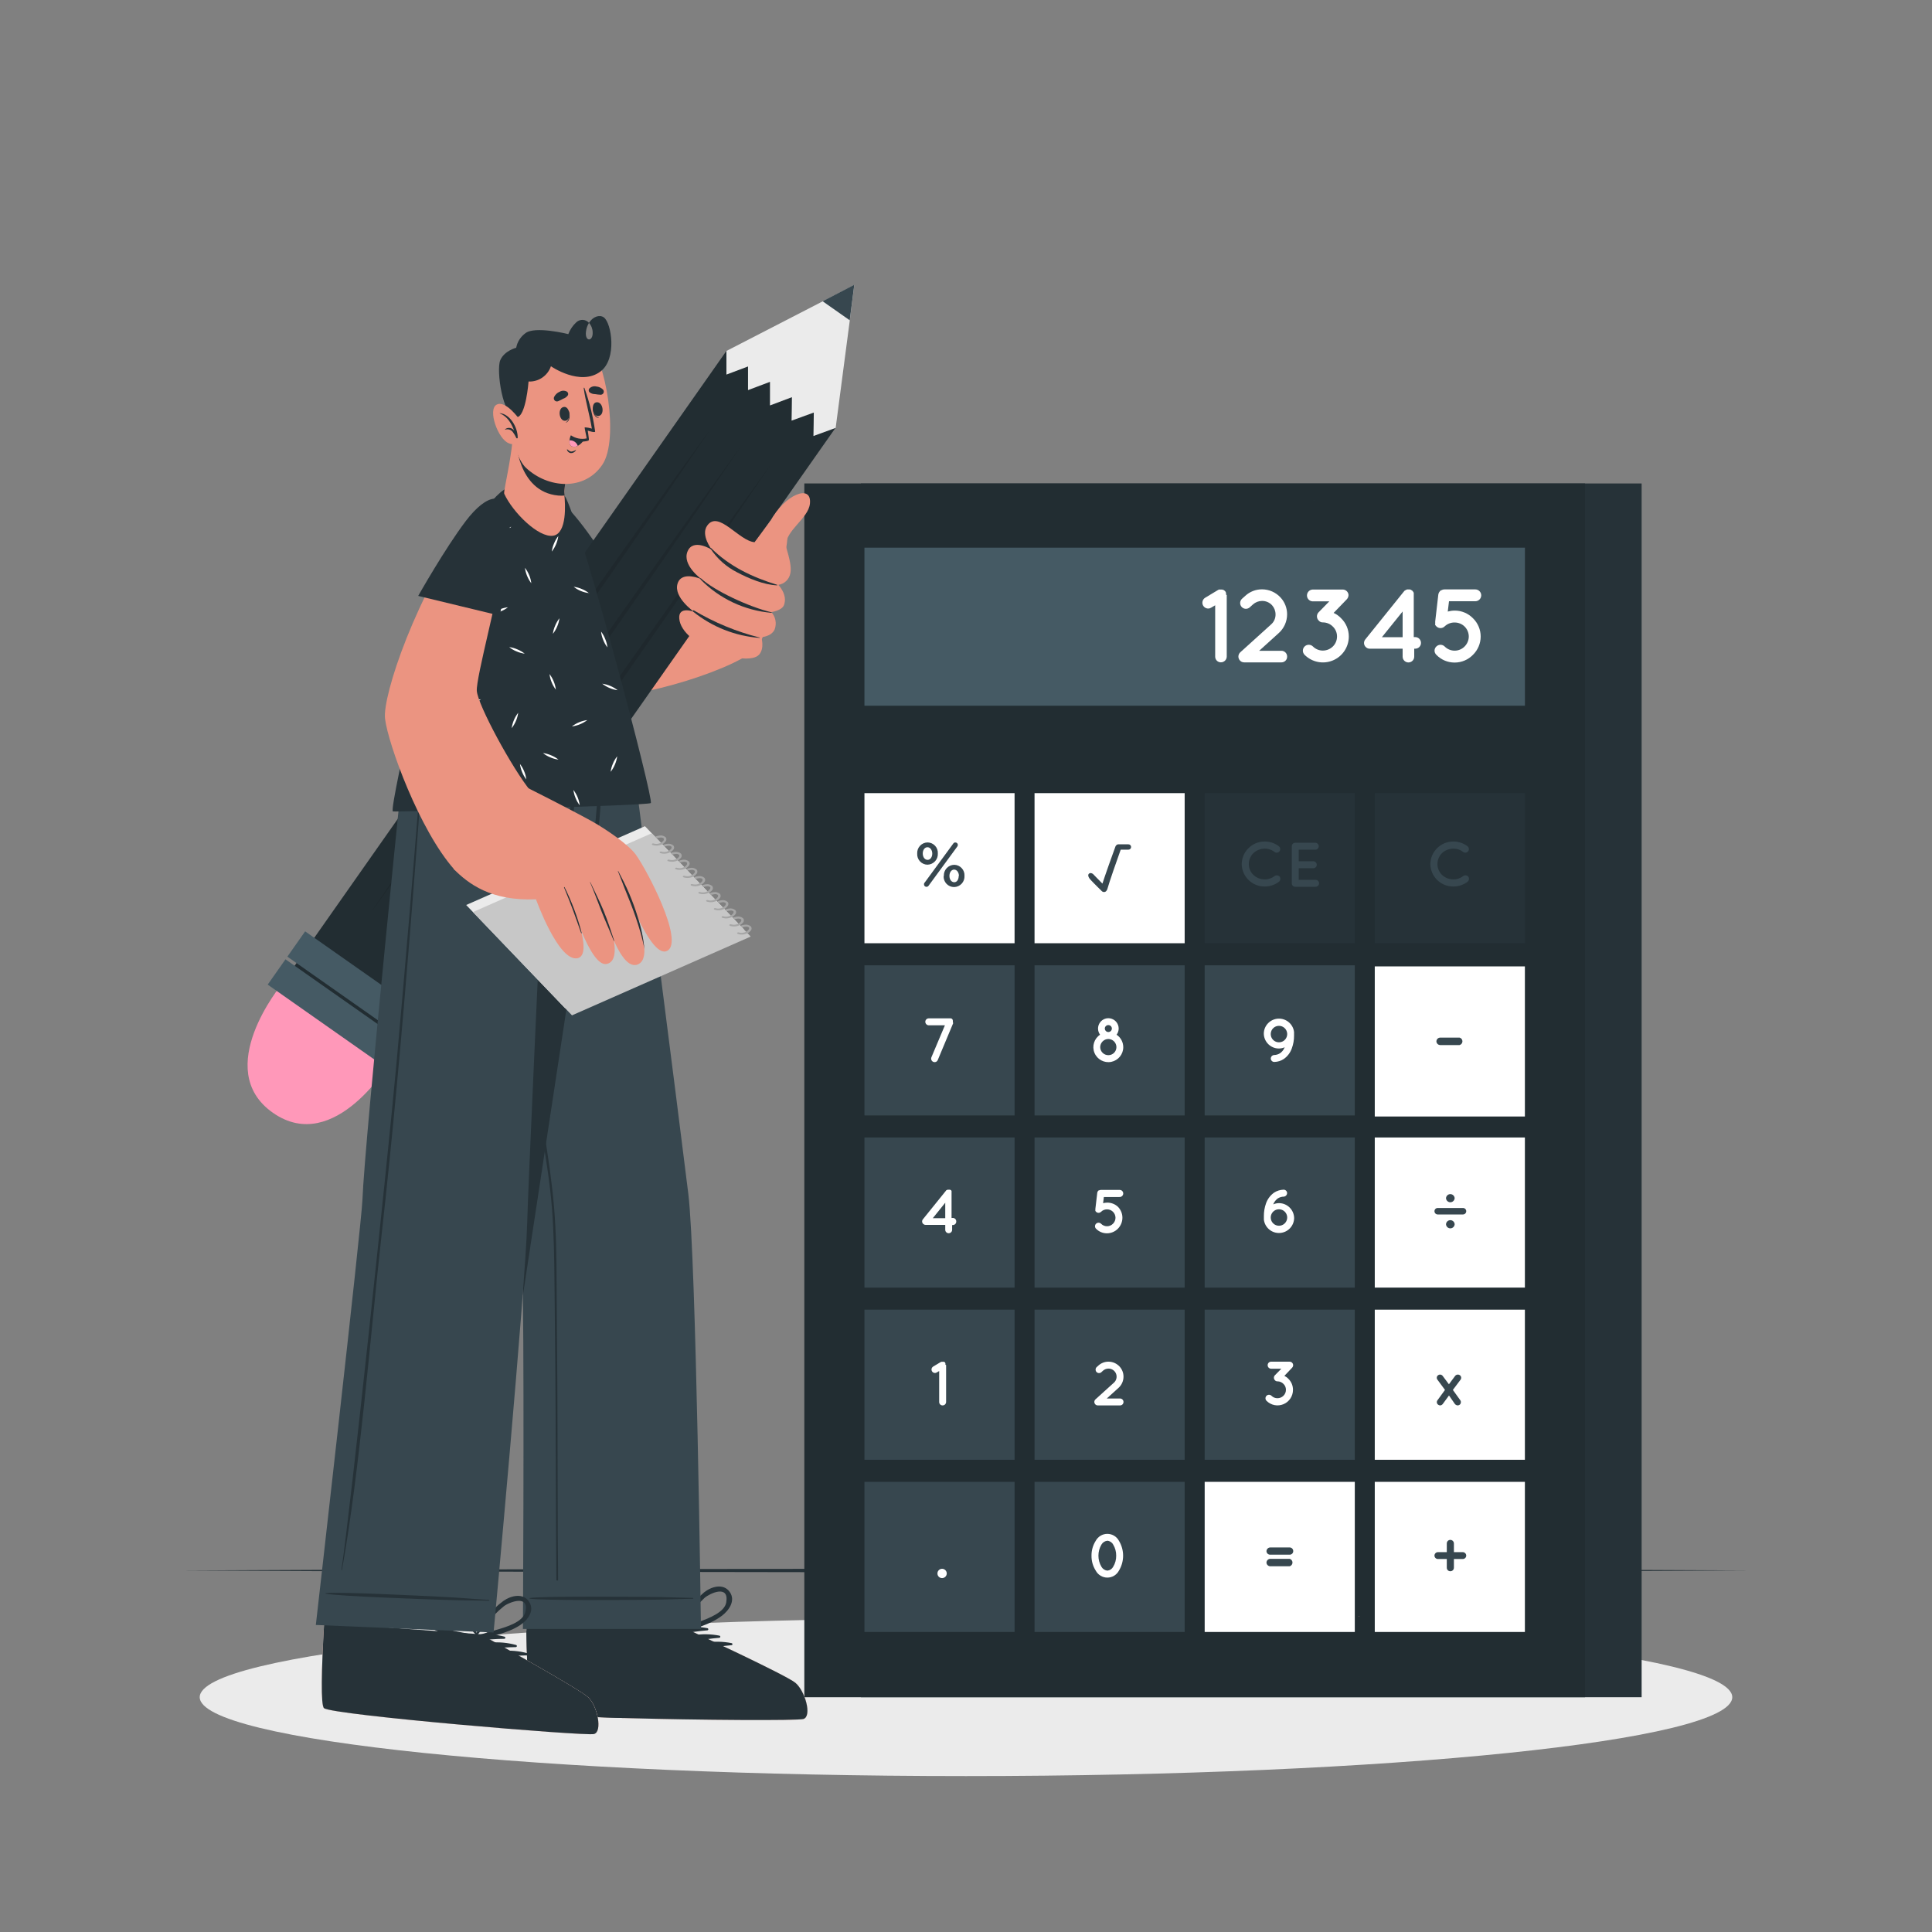 <?xml version="1.0" encoding="UTF-8"?>
<svg xmlns="http://www.w3.org/2000/svg" xmlns:xlink="http://www.w3.org/1999/xlink" width="500px" height="500px" viewBox="0 0 500 500" version="1.1">
<rect x="0" y="0" width="500" height="500" fill="#808080" stroke="none"/>
<defs>
<filter id="alpha" filterUnits="objectBoundingBox" x="0%" y="0%" width="100%" height="100%">
  <feColorMatrix type="matrix" in="SourceGraphic" values="0 0 0 0 1 0 0 0 0 1 0 0 0 0 1 0 0 0 1 0"/>
</filter>
<mask id="mask0">
  <g filter="url(#alpha)">
<rect x="0" y="0" width="500" height="500" style="fill:rgb(0%,0%,0%);fill-opacity:0.102;stroke:none;"/>
  </g>
</mask>
<clipPath id="clip1">
  <rect x="0" y="0" width="500" height="500"/>
</clipPath>
<g id="surface5" clip-path="url(#clip1)">
<path style=" stroke:none;fill-rule:nonzero;fill:rgb(0%,0%,0%);fill-opacity:1;" d="M 208.16 125.121 L 410.211 125.121 L 410.211 439.238 L 208.16 439.238 Z M 208.16 125.121 "/>
</g>
<mask id="mask1">
  <g filter="url(#alpha)">
<rect x="0" y="0" width="500" height="500" style="fill:rgb(0%,0%,0%);fill-opacity:0.102;stroke:none;"/>
  </g>
</mask>
<clipPath id="clip2">
  <rect x="0" y="0" width="500" height="500"/>
</clipPath>
<g id="surface8" clip-path="url(#clip2)">
<path style=" stroke:none;fill-rule:nonzero;fill:rgb(0%,0%,0%);fill-opacity:1;" d="M 100.543 275.445 L 72.277 255.598 L 187.992 90.828 L 216.258 110.68 Z M 100.543 275.445 "/>
</g>
<mask id="mask2">
  <g filter="url(#alpha)">
<rect x="0" y="0" width="500" height="500" style="fill:rgb(0%,0%,0%);fill-opacity:0.102;stroke:none;"/>
  </g>
</mask>
<clipPath id="clip3">
  <rect x="0" y="0" width="500" height="500"/>
</clipPath>
<g id="surface11" clip-path="url(#clip3)">
<path style=" stroke:none;fill-rule:nonzero;fill:rgb(0%,0%,0%);fill-opacity:1;" d="M 111.512 245.5 C 118.656 234.922 125.879 224.387 133.18 213.898 L 155.102 182.469 L 177.219 151.18 L 188.359 135.59 L 199.602 120.07 L 188.809 135.91 L 177.93 151.68 L 156 183.109 L 133.871 214.391 C 126.469 224.797 119.016 235.168 111.512 245.5 Z M 111.512 245.5 "/>
<path style=" stroke:none;fill-rule:nonzero;fill:rgb(0%,0%,0%);fill-opacity:1;" d="M 103.691 240.91 C 110.844 230.316 118.066 219.785 125.359 209.309 L 147.281 177.871 L 169.41 146.59 L 180.551 131 L 191.781 115.48 L 181 131.309 L 170.109 147.078 L 148.191 178.52 L 126.059 209.801 C 118.652 220.199 111.195 230.57 103.691 240.91 Z M 103.691 240.91 "/>
<path style=" stroke:none;fill-rule:nonzero;fill:rgb(0%,0%,0%);fill-opacity:1;" d="M 95.871 236.32 C 103.016 225.734 110.238 215.195 117.539 204.711 L 139.461 173.281 L 161.59 142 L 172.73 126.41 L 184 110.879 L 173.219 126.719 L 162.328 142.488 L 140.422 173.922 L 118.289 205.211 C 110.828 215.609 103.398 226 95.871 236.32 Z M 95.871 236.32 "/>
</g>
</defs>
<g id="surface1">
<path style=" stroke:none;fill-rule:nonzero;fill:rgb(92.157%,92.157%,92.157%);fill-opacity:1;" d="M 448.309 439.23 C 448.309 450.512 359.531 459.648 250 459.648 C 140.469 459.648 51.691 450.512 51.691 439.23 C 51.691 427.949 140.469 418.809 250 418.809 C 359.531 418.809 448.309 428 448.309 439.23 Z M 448.309 439.23 "/>
<path style=" stroke:none;fill-rule:nonzero;fill:rgb(14.902%,19.608%,21.961%);fill-opacity:1;" d="M 46.98 406.441 L 97.738 406.199 L 148.488 406.109 L 250 405.949 L 351.512 406.109 L 402.262 406.199 L 453.012 406.441 L 402.262 406.691 L 351.512 406.781 L 250 406.941 L 148.488 406.781 L 97.738 406.691 Z M 46.98 406.441 "/>
<path style=" stroke:none;fill-rule:nonzero;fill:rgb(14.902%,19.608%,21.961%);fill-opacity:1;" d="M 222.801 125.121 L 424.852 125.121 L 424.852 439.238 L 222.801 439.238 Z M 222.801 125.121 "/>
<path style=" stroke:none;fill-rule:nonzero;fill:rgb(14.902%,19.608%,21.961%);fill-opacity:1;" d="M 208.16 125.121 L 410.211 125.121 L 410.211 439.238 L 208.16 439.238 Z M 208.16 125.121 "/>
<use xlink:href="#surface5" mask="url(#mask0)"/>
<path style=" stroke:none;fill-rule:nonzero;fill:rgb(100%,100%,100%);fill-opacity:1;" d="M 223.719 205.262 L 262.57 205.262 L 262.57 244.109 L 223.719 244.109 Z M 223.719 205.262 "/>
<path style=" stroke:none;fill-rule:nonzero;fill:rgb(100%,100%,100%);fill-opacity:1;" d="M 267.738 205.262 L 306.59 205.262 L 306.59 244.109 L 267.738 244.109 Z M 267.738 205.262 "/>
<path style=" stroke:none;fill-rule:nonzero;fill:rgb(14.902%,19.608%,21.961%);fill-opacity:1;" d="M 311.77 205.262 L 350.621 205.262 L 350.621 244.109 L 311.77 244.109 Z M 311.77 205.262 "/>
<path style=" stroke:none;fill-rule:nonzero;fill:rgb(14.902%,19.608%,21.961%);fill-opacity:1;" d="M 355.789 205.262 L 394.641 205.262 L 394.641 244.109 L 355.789 244.109 Z M 355.789 205.262 "/>
<path style=" stroke:none;fill-rule:nonzero;fill:rgb(21.569%,27.843%,30.98%);fill-opacity:1;" d="M 223.719 249.82 L 262.57 249.82 L 262.57 288.672 L 223.719 288.672 Z M 223.719 249.82 "/>
<path style=" stroke:none;fill-rule:nonzero;fill:rgb(21.569%,27.843%,30.98%);fill-opacity:1;" d="M 267.738 249.82 L 306.59 249.82 L 306.59 288.672 L 267.738 288.672 Z M 267.738 249.82 "/>
<path style=" stroke:none;fill-rule:nonzero;fill:rgb(21.569%,27.843%,30.98%);fill-opacity:1;" d="M 311.77 249.82 L 350.621 249.82 L 350.621 288.672 L 311.77 288.672 Z M 311.77 249.82 "/>
<path style=" stroke:none;fill-rule:nonzero;fill:rgb(100%,100%,100%);fill-opacity:1;" d="M 355.789 250.102 L 394.641 250.102 L 394.641 288.949 L 355.789 288.949 Z M 355.789 250.102 "/>
<path style=" stroke:none;fill-rule:nonzero;fill:rgb(21.569%,27.843%,30.98%);fill-opacity:1;" d="M 223.719 294.379 L 262.57 294.379 L 262.57 333.23 L 223.719 333.23 Z M 223.719 294.379 "/>
<path style=" stroke:none;fill-rule:nonzero;fill:rgb(21.569%,27.843%,30.98%);fill-opacity:1;" d="M 267.738 294.379 L 306.59 294.379 L 306.59 333.23 L 267.738 333.23 Z M 267.738 294.379 "/>
<path style=" stroke:none;fill-rule:nonzero;fill:rgb(21.569%,27.843%,30.98%);fill-opacity:1;" d="M 311.77 294.379 L 350.621 294.379 L 350.621 333.23 L 311.77 333.23 Z M 311.77 294.379 "/>
<path style=" stroke:none;fill-rule:nonzero;fill:rgb(100%,100%,100%);fill-opacity:1;" d="M 355.789 294.379 L 394.641 294.379 L 394.641 333.23 L 355.789 333.23 Z M 355.789 294.379 "/>
<path style=" stroke:none;fill-rule:nonzero;fill:rgb(21.569%,27.843%,30.98%);fill-opacity:1;" d="M 223.719 338.941 L 262.57 338.941 L 262.57 377.789 L 223.719 377.789 Z M 223.719 338.941 "/>
<path style=" stroke:none;fill-rule:nonzero;fill:rgb(21.569%,27.843%,30.98%);fill-opacity:1;" d="M 267.738 338.941 L 306.59 338.941 L 306.59 377.789 L 267.738 377.789 Z M 267.738 338.941 "/>
<path style=" stroke:none;fill-rule:nonzero;fill:rgb(21.569%,27.843%,30.98%);fill-opacity:1;" d="M 311.77 338.941 L 350.621 338.941 L 350.621 377.789 L 311.77 377.789 Z M 311.77 338.941 "/>
<path style=" stroke:none;fill-rule:nonzero;fill:rgb(100%,100%,100%);fill-opacity:1;" d="M 355.789 338.941 L 394.641 338.941 L 394.641 377.789 L 355.789 377.789 Z M 355.789 338.941 "/>
<path style=" stroke:none;fill-rule:nonzero;fill:rgb(21.569%,27.843%,30.98%);fill-opacity:1;" d="M 223.719 383.5 L 262.57 383.5 L 262.57 422.352 L 223.719 422.352 Z M 223.719 383.5 "/>
<path style=" stroke:none;fill-rule:nonzero;fill:rgb(21.569%,27.843%,30.98%);fill-opacity:1;" d="M 267.738 383.5 L 306.59 383.5 L 306.59 422.352 L 267.738 422.352 Z M 267.738 383.5 "/>
<path style=" stroke:none;fill-rule:nonzero;fill:rgb(100%,100%,100%);fill-opacity:1;" d="M 311.77 383.5 L 350.621 383.5 L 350.621 422.352 L 311.77 422.352 Z M 311.77 383.5 "/>
<path style=" stroke:none;fill-rule:nonzero;fill:rgb(100%,100%,100%);fill-opacity:1;" d="M 355.789 383.5 L 394.641 383.5 L 394.641 422.352 L 355.789 422.352 Z M 355.789 383.5 "/>
<path style=" stroke:none;fill-rule:nonzero;fill:rgb(21.569%,27.843%,30.98%);fill-opacity:1;" d="M 237.371 220.91 C 237.328 220.164 237.59 219.438 238.098 218.891 C 238.605 218.344 239.312 218.031 240.059 218.02 C 240.797 218.031 241.496 218.34 242 218.883 C 242.5 219.422 242.758 220.145 242.711 220.879 C 242.754 221.625 242.492 222.355 241.984 222.902 C 241.477 223.449 240.766 223.77 240.02 223.781 C 239.281 223.77 238.582 223.453 238.082 222.91 C 237.582 222.371 237.324 221.645 237.371 220.91 Z M 241.27 220.91 C 241.27 220.012 240.75 219.262 240.02 219.262 C 239.289 219.262 238.809 220.012 238.809 220.879 C 238.809 221.809 239.328 222.531 240.059 222.531 C 240.789 222.531 241.27 221.781 241.27 220.91 Z M 239.27 228.461 L 246.699 218.32 C 246.816 218.129 247.027 218.016 247.25 218.031 C 247.418 218.027 247.582 218.094 247.703 218.211 C 247.824 218.328 247.891 218.492 247.891 218.66 C 247.887 218.812 247.836 218.957 247.75 219.078 L 240.32 229.219 C 240.191 229.402 239.984 229.512 239.762 229.512 C 239.594 229.512 239.43 229.445 239.312 229.328 C 239.191 229.211 239.129 229.047 239.129 228.879 C 239.121 228.734 239.156 228.586 239.23 228.461 Z M 244.27 226.699 C 244.227 225.957 244.488 225.227 244.996 224.68 C 245.504 224.133 246.215 223.82 246.961 223.809 C 247.695 223.824 248.395 224.133 248.895 224.676 C 249.395 225.215 249.652 225.934 249.609 226.672 C 249.652 227.414 249.395 228.145 248.887 228.691 C 248.383 229.238 247.676 229.555 246.93 229.57 C 246.18 229.574 245.465 229.27 244.949 228.723 C 244.434 228.18 244.164 227.449 244.211 226.699 Z M 248.172 226.699 C 248.172 225.801 247.648 225.051 246.93 225.051 C 246.211 225.051 245.711 225.801 245.711 226.672 C 245.711 227.602 246.23 228.32 246.961 228.32 C 247.691 228.32 248.109 227.57 248.109 226.699 Z M 248.172 226.699 "/>
<path style=" stroke:none;fill-rule:nonzero;fill:rgb(21.569%,27.843%,30.98%);fill-opacity:1;" d="M 321.352 223.609 C 321.41 220.375 324.047 217.785 327.281 217.781 C 328.633 217.77 329.953 218.215 331.02 219.051 C 331.379 219.375 331.43 219.922 331.133 220.309 C 330.84 220.691 330.297 220.785 329.891 220.52 C 329.152 219.93 328.227 219.613 327.281 219.629 C 326.199 219.637 325.16 220.051 324.371 220.789 C 323.617 221.535 323.195 222.551 323.191 223.609 C 323.188 224.668 323.613 225.68 324.371 226.422 C 325.156 227.164 326.199 227.582 327.281 227.59 C 328.227 227.605 329.148 227.289 329.891 226.699 C 330.305 226.43 330.852 226.504 331.18 226.871 C 331.457 227.281 331.391 227.836 331.02 228.172 C 329.949 228.996 328.633 229.438 327.281 229.43 C 324.043 229.441 321.398 226.848 321.352 223.609 Z M 321.352 223.609 "/>
<path style=" stroke:none;fill-rule:nonzero;fill:rgb(21.569%,27.843%,30.98%);fill-opacity:1;" d="M 334.32 228.539 L 334.32 219 C 334.316 218.762 334.406 218.531 334.574 218.363 C 334.742 218.195 334.973 218.105 335.211 218.109 L 340.488 218.109 C 340.949 218.16 341.297 218.543 341.297 219.004 C 341.297 219.465 340.949 219.852 340.488 219.898 L 336.109 219.898 L 336.109 222.898 L 339.879 222.898 C 340.379 222.898 340.781 223.305 340.781 223.801 C 340.781 224.297 340.379 224.699 339.879 224.699 L 336.109 224.699 L 336.109 227.699 L 340.488 227.699 C 340.984 227.715 341.375 228.117 341.379 228.609 C 341.371 229.098 340.977 229.488 340.488 229.5 L 335.25 229.5 C 334.992 229.516 334.742 229.418 334.562 229.234 C 334.387 229.051 334.297 228.797 334.32 228.539 Z M 334.32 228.539 "/>
<path style=" stroke:none;fill-rule:nonzero;fill:rgb(21.569%,27.843%,30.98%);fill-opacity:1;" d="M 370.172 223.609 C 370.23 220.375 372.867 217.785 376.102 217.781 C 377.453 217.77 378.773 218.215 379.84 219.051 C 380.199 219.375 380.25 219.922 379.953 220.309 C 379.66 220.691 379.117 220.785 378.711 220.52 C 377.969 219.93 377.047 219.613 376.102 219.629 C 375.02 219.637 373.98 220.051 373.191 220.789 C 372.438 221.535 372.016 222.551 372.012 223.609 C 372.008 224.668 372.434 225.68 373.191 226.422 C 373.977 227.164 375.016 227.582 376.102 227.59 C 377.047 227.605 377.969 227.289 378.711 226.699 C 379.125 226.43 379.672 226.504 380 226.871 C 380.277 227.281 380.211 227.836 379.84 228.172 C 378.77 228.992 377.453 229.438 376.102 229.43 C 372.863 229.441 370.219 226.848 370.172 223.609 Z M 370.172 223.609 "/>
<path style=" stroke:none;fill-rule:nonzero;fill:rgb(100%,100%,100%);fill-opacity:1;" d="M 246.691 264.781 L 242.691 274.34 C 242.559 274.676 242.23 274.891 241.871 274.879 C 241.754 274.879 241.637 274.855 241.531 274.809 C 241.082 274.617 240.867 274.105 241.039 273.648 L 244.539 265.352 L 240.359 265.352 C 239.867 265.332 239.477 264.934 239.469 264.441 C 239.469 263.949 239.867 263.551 240.359 263.551 L 245.91 263.551 C 245.965 263.539 246.016 263.539 246.07 263.551 C 246.188 263.578 246.305 263.621 246.41 263.68 L 246.41 263.73 C 246.41 263.73 246.461 263.73 246.469 263.789 C 246.48 263.852 246.52 263.84 246.539 263.859 C 246.559 263.879 246.539 263.91 246.539 263.922 L 246.539 264 L 246.602 264.09 C 246.602 264.09 246.602 264.148 246.602 264.172 C 246.605 264.195 246.605 264.223 246.602 264.25 C 246.621 264.367 246.621 264.484 246.602 264.602 C 246.641 264.652 246.672 264.715 246.691 264.781 Z M 246.691 264.781 "/>
<path style=" stroke:none;fill-rule:nonzero;fill:rgb(100%,100%,100%);fill-opacity:1;" d="M 290.699 271 C 290.707 272.852 289.398 274.445 287.586 274.809 C 285.77 275.168 283.953 274.191 283.25 272.48 C 282.547 270.77 283.156 268.797 284.699 267.781 C 284.008 266.852 283.992 265.578 284.668 264.633 C 285.34 263.688 286.547 263.285 287.652 263.641 C 288.758 263.992 289.508 265.02 289.512 266.18 C 289.512 266.758 289.32 267.32 288.969 267.781 C 290.047 268.496 290.695 269.707 290.699 271 Z M 288.93 271 C 288.93 269.848 288.004 268.906 286.852 268.891 C 285.684 268.895 284.742 269.836 284.73 271 C 284.746 272.156 285.691 273.086 286.852 273.078 C 288 273.078 288.93 272.148 288.93 271 Z M 285.93 266.18 C 285.93 266.684 286.336 267.09 286.84 267.09 C 287.344 267.09 287.75 266.684 287.75 266.18 C 287.746 265.691 287.348 265.297 286.859 265.289 C 286.613 265.281 286.371 265.375 286.195 265.551 C 286.016 265.723 285.918 265.961 285.922 266.211 Z M 285.93 266.18 "/>
<path style=" stroke:none;fill-rule:nonzero;fill:rgb(100%,100%,100%);fill-opacity:1;" d="M 327.07 267.469 C 327.109 265.406 328.738 263.73 330.797 263.625 C 332.859 263.52 334.648 265.023 334.898 267.07 C 334.898 267.371 334.898 267.68 334.898 267.988 C 334.914 269.117 334.719 270.242 334.328 271.301 C 333.941 272.422 333.211 273.391 332.238 274.07 C 331.52 274.547 330.684 274.809 329.82 274.828 C 329.582 274.84 329.348 274.758 329.172 274.594 C 328.996 274.434 328.891 274.207 328.879 273.969 C 328.875 273.477 329.258 273.066 329.75 273.039 C 330.289 273.027 330.812 272.867 331.27 272.578 C 331.691 272.289 332.035 271.902 332.27 271.449 C 332.352 271.316 332.422 271.176 332.48 271.031 C 331.992 271.246 331.465 271.352 330.93 271.352 C 328.801 271.324 327.086 269.598 327.07 267.469 Z M 328.871 267.469 C 328.816 268.266 329.207 269.023 329.887 269.438 C 330.566 269.848 331.422 269.848 332.102 269.438 C 332.781 269.023 333.176 268.266 333.121 267.469 C 333.043 266.352 332.113 265.484 330.996 265.484 C 329.875 265.484 328.945 266.352 328.871 267.469 Z M 328.871 267.469 "/>
<path style=" stroke:none;fill-rule:nonzero;fill:rgb(21.569%,27.843%,30.98%);fill-opacity:1;" d="M 371.738 269.531 C 371.738 268.977 372.188 268.531 372.738 268.531 L 377.738 268.531 C 378.176 268.648 378.477 269.043 378.477 269.496 C 378.477 269.945 378.176 270.34 377.738 270.461 L 372.738 270.461 C 372.215 270.461 371.777 270.055 371.738 269.531 Z M 371.738 269.531 "/>
<path style=" stroke:none;fill-rule:nonzero;fill:rgb(100%,100%,100%);fill-opacity:1;" d="M 247.48 316.148 C 247.48 316.391 247.383 316.617 247.211 316.785 C 247.043 316.953 246.809 317.047 246.57 317.039 L 246.41 317.039 L 246.41 318.27 C 246.41 318.762 246.012 319.16 245.52 319.16 C 245.027 319.16 244.629 318.762 244.629 318.27 L 244.629 317 L 239.539 317 C 239.336 317.008 239.141 316.938 238.988 316.801 C 238.801 316.66 238.676 316.445 238.648 316.211 C 238.621 315.977 238.688 315.742 238.84 315.559 L 244.84 308.121 L 244.84 308.051 C 244.898 308.062 244.957 308.043 245 308 C 245 308 245 308 245.059 307.949 C 245.121 307.898 245.059 307.949 245.16 307.949 C 245.262 307.949 245.16 307.898 245.219 307.898 L 245.32 307.898 C 245.344 307.91 245.367 307.91 245.391 307.898 L 245.66 307.898 C 245.688 307.91 245.715 307.91 245.738 307.898 C 245.738 307.898 245.809 307.898 245.84 307.898 L 245.898 307.898 L 245.988 307.961 C 245.988 307.961 245.988 307.961 246.07 308.012 C 246.148 308.059 246.07 308.012 246.07 308.012 C 246.07 308.012 246.121 308.012 246.121 308.012 L 246.191 308.078 L 246.191 308.141 C 246.219 308.164 246.242 308.188 246.262 308.219 C 246.254 308.242 246.254 308.266 246.262 308.289 C 246.266 308.32 246.266 308.352 246.262 308.379 C 246.262 308.379 246.262 308.43 246.262 308.449 C 246.27 308.48 246.27 308.512 246.262 308.539 C 246.262 308.539 246.262 308.59 246.262 308.629 L 246.262 315.211 L 246.422 315.211 C 246.691 315.16 246.973 315.238 247.18 315.422 C 247.387 315.605 247.496 315.875 247.48 316.148 Z M 244.629 311.262 L 241.41 315.262 L 244.629 315.262 Z M 244.629 311.262 "/>
<path style=" stroke:none;fill-rule:nonzero;fill:rgb(100%,100%,100%);fill-opacity:1;" d="M 289.301 312.301 C 290.059 313.055 290.484 314.082 290.48 315.148 C 290.477 316.219 290.051 317.242 289.301 318 C 288.551 318.754 287.531 319.18 286.469 319.18 C 285.414 319.184 284.398 318.758 283.66 318 C 283.484 317.832 283.383 317.594 283.383 317.352 C 283.383 317.105 283.484 316.871 283.66 316.699 C 284.02 316.348 284.594 316.348 284.949 316.699 C 285.355 317.117 285.914 317.352 286.496 317.352 C 287.078 317.352 287.633 317.117 288.039 316.699 C 288.449 316.297 288.684 315.746 288.691 315.172 C 288.691 313.965 287.715 312.984 286.512 312.98 C 285.926 312.973 285.367 313.199 284.949 313.609 C 284.777 313.781 284.547 313.879 284.305 313.879 C 284.062 313.879 283.832 313.781 283.66 313.609 C 283.59 313.551 283.551 313.469 283.48 313.398 C 283.41 313.328 283.48 313.352 283.48 313.352 C 283.488 313.324 283.488 313.297 283.48 313.27 C 283.48 313.219 283.48 313.191 283.48 313.16 C 283.48 313.129 283.48 313.16 283.48 313.16 C 283.461 313.066 283.461 312.973 283.48 312.879 L 283.969 308.691 C 284.008 308.43 284.152 308.195 284.371 308.051 C 284.371 308.051 284.422 308.051 284.43 308.051 C 284.441 308.051 284.43 308.051 284.48 308.051 C 284.609 307.988 284.754 307.953 284.898 307.949 L 289.68 307.949 C 290.031 307.914 290.371 308.078 290.555 308.379 C 290.742 308.676 290.742 309.055 290.555 309.352 C 290.371 309.652 290.031 309.816 289.68 309.781 L 285.68 309.781 L 285.48 311.379 C 285.836 311.289 286.203 311.242 286.57 311.238 C 287.582 311.234 288.559 311.613 289.301 312.301 Z M 289.301 312.301 "/>
<path style=" stroke:none;fill-rule:nonzero;fill:rgb(100%,100%,100%);fill-opacity:1;" d="M 334.922 315.238 C 334.883 317.305 333.258 318.988 331.195 319.094 C 329.137 319.203 327.344 317.699 327.09 315.648 C 327.09 315.352 327.09 315.039 327.09 314.73 C 327.078 313.602 327.27 312.48 327.648 311.422 C 328.043 310.301 328.773 309.332 329.738 308.648 C 330.465 308.176 331.305 307.91 332.172 307.891 C 332.406 307.879 332.641 307.965 332.816 308.125 C 332.988 308.289 333.094 308.512 333.102 308.75 C 333.102 309.242 332.723 309.652 332.23 309.691 C 331.691 309.695 331.164 309.852 330.711 310.141 C 330.297 310.438 329.953 310.824 329.711 311.27 C 329.629 311.398 329.57 311.551 329.5 311.691 C 329.988 311.477 330.516 311.367 331.051 311.371 C 333.176 311.402 334.887 313.117 334.922 315.238 Z M 333.121 315.238 C 333.176 314.445 332.781 313.688 332.102 313.273 C 331.422 312.859 330.566 312.859 329.887 313.273 C 329.207 313.688 328.816 314.445 328.871 315.238 C 328.945 316.355 329.875 317.223 330.996 317.223 C 332.113 317.223 333.043 316.355 333.121 315.238 Z M 333.121 315.238 "/>
<path style=" stroke:none;fill-rule:nonzero;fill:rgb(21.569%,27.843%,30.98%);fill-opacity:1;" d="M 372.078 314.301 C 371.617 314.301 371.238 313.926 371.238 313.461 C 371.238 312.996 371.617 312.621 372.078 312.621 L 378.621 312.621 C 379.082 312.621 379.461 312.996 379.461 313.461 C 379.461 313.926 379.082 314.301 378.621 314.301 Z M 376.461 310.051 L 376.461 310.129 C 376.406 310.703 375.922 311.145 375.344 311.145 C 374.766 311.145 374.285 310.703 374.23 310.129 L 374.23 310.051 C 374.285 309.477 374.766 309.035 375.344 309.035 C 375.922 309.035 376.406 309.477 376.461 310.051 Z M 376.461 316.789 L 376.461 316.879 C 376.406 317.453 375.922 317.895 375.344 317.895 C 374.766 317.895 374.285 317.453 374.23 316.879 L 374.23 316.789 C 374.285 316.215 374.766 315.777 375.344 315.777 C 375.922 315.777 376.406 316.215 376.461 316.789 Z M 376.461 316.789 "/>
<path style=" stroke:none;fill-rule:nonzero;fill:rgb(100%,100%,100%);fill-opacity:1;" d="M 244.852 353.281 L 244.852 362.828 C 244.844 363.328 244.438 363.727 243.941 363.719 C 243.703 363.723 243.477 363.629 243.312 363.461 C 243.145 363.293 243.055 363.066 243.059 362.828 L 243.059 354.828 L 242.41 355.199 C 242.277 355.289 242.121 355.332 241.961 355.328 C 241.562 355.324 241.215 355.059 241.105 354.676 C 240.996 354.293 241.152 353.883 241.488 353.672 L 243.488 352.48 L 243.551 352.48 C 243.551 352.48 243.602 352.48 243.629 352.43 L 243.73 352.43 C 243.73 352.43 243.781 352.43 243.789 352.43 C 243.828 352.422 243.871 352.422 243.91 352.43 L 244.078 352.43 C 244.102 352.438 244.129 352.438 244.148 352.43 C 244.199 352.43 244.211 352.43 244.25 352.43 C 244.27 352.422 244.289 352.422 244.309 352.43 C 244.309 352.43 244.379 352.48 244.41 352.48 L 244.469 352.531 L 244.539 352.578 C 244.566 352.594 244.59 352.613 244.602 352.641 L 244.602 352.699 L 244.672 352.77 C 244.672 352.77 244.672 352.77 244.672 352.82 C 244.672 352.871 244.672 352.871 244.672 352.898 C 244.672 352.93 244.672 352.969 244.672 352.98 C 244.668 353.008 244.668 353.035 244.672 353.059 C 244.656 353.098 244.656 353.141 244.672 353.18 Z M 244.852 353.281 "/>
<path style=" stroke:none;fill-rule:nonzero;fill:rgb(100%,100%,100%);fill-opacity:1;" d="M 290.762 362.828 C 290.762 363.066 290.668 363.293 290.504 363.461 C 290.336 363.629 290.105 363.723 289.871 363.719 L 284.109 363.719 C 283.859 363.723 283.617 363.617 283.449 363.43 C 283.113 363.066 283.137 362.496 283.5 362.16 L 288.289 357.828 C 288.934 357.25 289.148 356.332 288.836 355.523 C 288.523 354.719 287.746 354.188 286.879 354.191 C 286.363 354.191 285.863 354.379 285.469 354.719 L 284.969 355.18 C 284.598 355.453 284.078 355.402 283.766 355.059 C 283.457 354.715 283.457 354.191 283.77 353.852 L 284.27 353.398 C 284.984 352.75 285.914 352.395 286.879 352.398 C 287.977 352.402 289.023 352.867 289.762 353.68 C 290.41 354.391 290.77 355.324 290.762 356.289 C 290.758 357.387 290.293 358.434 289.48 359.172 L 286.43 361.93 L 289.871 361.93 C 290.363 361.934 290.762 362.336 290.762 362.828 Z M 290.762 362.828 "/>
<path style=" stroke:none;fill-rule:nonzero;fill:rgb(100%,100%,100%);fill-opacity:1;" d="M 333.441 356.84 C 334.199 357.586 334.625 358.605 334.621 359.672 C 334.637 361.301 333.664 362.781 332.156 363.406 C 330.652 364.035 328.914 363.684 327.77 362.52 C 327.414 362.164 327.414 361.586 327.77 361.23 C 328.125 360.875 328.703 360.875 329.059 361.23 C 329.469 361.637 330.023 361.863 330.602 361.859 C 331.18 361.859 331.734 361.633 332.148 361.23 C 332.57 360.82 332.805 360.258 332.801 359.672 C 332.805 359.094 332.57 358.539 332.148 358.141 C 331.742 357.727 331.191 357.492 330.609 357.488 C 330.355 357.504 330.109 357.398 329.949 357.199 C 329.777 357.027 329.684 356.797 329.684 356.555 C 329.684 356.312 329.777 356.082 329.949 355.91 L 331.602 354.23 L 328.98 354.23 C 328.473 354.223 328.062 353.809 328.07 353.301 C 328.07 353.059 328.168 352.828 328.336 352.66 C 328.508 352.492 328.738 352.398 328.98 352.398 L 333.75 352.398 C 334.07 352.398 334.371 352.562 334.535 352.84 C 334.703 353.113 334.711 353.457 334.559 353.738 C 334.512 353.82 334.457 353.898 334.398 353.969 L 332.398 356.07 C 332.789 356.262 333.145 356.523 333.441 356.84 Z M 333.441 356.84 "/>
<path style=" stroke:none;fill-rule:nonzero;fill:rgb(21.569%,27.843%,30.98%);fill-opacity:1;" d="M 378 357.051 L 376 359.711 L 377.922 362.379 C 378.188 362.746 378.117 363.262 377.762 363.539 C 377.609 363.652 377.426 363.715 377.238 363.719 C 376.965 363.695 376.711 363.566 376.531 363.359 L 375 361.148 L 373.379 363.359 C 373.219 363.57 372.977 363.703 372.711 363.719 C 372.523 363.715 372.348 363.652 372.199 363.539 C 372.02 363.414 371.895 363.219 371.859 363 C 371.828 362.781 371.883 362.555 372.02 362.379 L 373.961 359.711 L 372 357.051 C 371.867 356.879 371.809 356.656 371.844 356.441 C 371.875 356.227 372 356.031 372.18 355.91 C 372.359 355.773 372.582 355.719 372.805 355.75 C 373.027 355.781 373.227 355.898 373.359 356.078 L 374.98 358.25 L 376.59 356.078 C 376.891 355.707 377.43 355.633 377.82 355.91 C 378.184 356.176 378.262 356.684 378 357.051 Z M 378 357.051 "/>
<path style=" stroke:none;fill-rule:nonzero;fill:rgb(100%,100%,100%);fill-opacity:1;" d="M 243.809 406 C 244.477 406.004 245.016 406.543 245.02 407.211 C 245.016 407.875 244.473 408.41 243.809 408.41 C 243.492 408.414 243.184 408.289 242.957 408.062 C 242.734 407.836 242.605 407.527 242.609 407.211 C 242.609 406.547 243.145 406.004 243.809 406 Z M 243.809 406 "/>
<path style=" stroke:none;fill-rule:nonzero;fill:rgb(100%,100%,100%);fill-opacity:1;" d="M 282.48 402.621 C 282.461 401.25 282.844 399.906 283.578 398.75 C 284.176 397.648 285.328 396.961 286.578 396.961 C 287.832 396.961 288.984 397.648 289.578 398.75 C 291.02 401.125 291.02 404.105 289.578 406.48 C 288.988 407.59 287.836 408.281 286.578 408.281 C 285.324 408.281 284.172 407.59 283.578 406.48 C 282.844 405.328 282.461 403.988 282.48 402.621 Z M 288.871 402.621 C 288.887 401.605 288.617 400.605 288.09 399.738 C 287.793 399.172 287.227 398.793 286.59 398.738 C 285.945 398.805 285.371 399.176 285.051 399.738 C 284.012 401.512 284.012 403.707 285.051 405.48 C 285.371 406.043 285.945 406.414 286.59 406.48 C 287.227 406.418 287.789 406.043 288.09 405.48 C 288.613 404.621 288.883 403.629 288.871 402.621 Z M 288.871 402.621 "/>
<path style=" stroke:none;fill-rule:nonzero;fill:rgb(21.569%,27.843%,30.98%);fill-opacity:1;" d="M 327.762 401.422 C 327.793 400.891 328.23 400.48 328.762 400.48 L 333.762 400.48 C 334.008 400.48 334.246 400.578 334.422 400.758 C 334.598 400.934 334.691 401.172 334.691 401.422 C 334.695 401.668 334.598 401.906 334.422 402.082 C 334.25 402.258 334.008 402.355 333.762 402.352 L 328.762 402.352 C 328.504 402.367 328.25 402.277 328.059 402.102 C 327.871 401.926 327.762 401.68 327.762 401.422 Z M 327.762 404.422 C 327.762 403.867 328.207 403.422 328.762 403.422 L 333.762 403.422 C 334.195 403.539 334.496 403.934 334.496 404.387 C 334.496 404.836 334.195 405.23 333.762 405.352 L 328.762 405.352 C 328.23 405.352 327.793 404.938 327.762 404.41 Z M 327.762 404.422 "/>
<path style=" stroke:none;fill-rule:nonzero;fill:rgb(21.569%,27.843%,30.98%);fill-opacity:1;" d="M 374.43 403.469 L 372.129 403.469 C 371.637 403.469 371.238 403.07 371.238 402.578 C 371.25 402.094 371.645 401.699 372.129 401.691 L 374.43 401.691 L 374.43 399.449 C 374.426 399.203 374.52 398.965 374.691 398.789 C 374.867 398.613 375.102 398.516 375.352 398.52 C 375.859 398.527 376.27 398.941 376.27 399.449 L 376.27 401.691 L 378.57 401.691 C 379.059 401.699 379.449 402.094 379.461 402.578 C 379.461 403.07 379.062 403.469 378.57 403.469 L 376.27 403.469 L 376.27 405.719 C 376.27 406.227 375.859 406.641 375.352 406.641 C 375.105 406.645 374.871 406.547 374.695 406.375 C 374.523 406.199 374.426 405.965 374.43 405.719 Z M 374.43 403.469 "/>
<path style=" stroke:none;fill-rule:nonzero;fill:rgb(21.569%,27.843%,30.98%);fill-opacity:1;" d="M 292.73 219.199 C 292.73 219.582 292.422 219.891 292.039 219.891 L 290.039 219.891 C 289.191 222.238 287.039 228.391 286.57 230.129 C 286.496 230.336 286.375 230.527 286.219 230.68 C 286.09 230.793 285.922 230.855 285.75 230.859 C 285.504 230.863 285.266 230.762 285.102 230.578 C 285.102 230.578 282.941 228.469 282.27 227.719 C 281.27 226.66 281.719 226.16 281.859 226.07 C 281.977 225.996 282.109 225.949 282.25 225.941 C 282.469 225.961 282.68 226.043 282.859 226.172 L 283.559 226.898 C 283.762 227.121 283.949 227.309 284.141 227.488 L 284.691 228.051 L 285.309 228.672 C 285.82 227.031 288.102 220.59 288.711 218.98 C 288.762 218.895 288.824 218.816 288.898 218.75 C 289.031 218.602 289.219 218.512 289.422 218.512 L 292 218.512 C 292.191 218.5 292.375 218.566 292.516 218.699 C 292.652 218.828 292.73 219.012 292.73 219.199 Z M 292.73 219.199 "/>
<path style=" stroke:none;fill-rule:nonzero;fill:rgb(27.059%,35.294%,39.216%);fill-opacity:1;" d="M 223.719 141.738 L 394.648 141.738 L 394.648 182.641 L 223.719 182.641 Z M 223.719 141.738 "/>
<path style=" stroke:none;fill-rule:nonzero;fill:rgb(100%,100%,100%);fill-opacity:1;" d="M 317.48 154 L 317.48 169.93 C 317.469 170.754 316.793 171.414 315.969 171.41 C 315.574 171.414 315.195 171.262 314.918 170.984 C 314.641 170.703 314.484 170.324 314.488 169.93 L 314.488 156.648 L 313.41 157.281 C 313.184 157.422 312.918 157.496 312.648 157.488 C 311.988 157.473 311.41 157.027 311.23 156.387 C 311.055 155.75 311.312 155.07 311.871 154.711 L 315.191 152.711 C 315.191 152.711 315.27 152.711 315.301 152.66 C 315.328 152.609 315.379 152.602 315.43 152.578 L 315.59 152.578 C 315.625 152.566 315.664 152.566 315.699 152.578 C 315.762 152.566 315.828 152.566 315.891 152.578 L 316.191 152.578 C 316.191 152.578 316.27 152.578 316.289 152.578 C 316.352 152.582 316.41 152.602 316.461 152.641 C 316.461 152.641 316.539 152.641 316.559 152.641 C 316.578 152.641 316.672 152.719 316.73 152.719 C 316.754 152.758 316.789 152.785 316.828 152.801 C 316.828 152.801 316.922 152.859 316.941 152.891 C 316.961 152.922 317.02 152.969 317.051 152.988 C 317.082 153.023 317.109 153.059 317.129 153.102 L 317.238 153.211 L 317.238 153.262 C 317.238 153.262 317.238 153.32 317.238 153.352 C 317.238 153.379 317.301 153.43 317.301 153.48 C 317.301 153.531 317.301 153.59 317.301 153.609 C 317.297 153.656 317.297 153.703 317.301 153.75 C 317.289 153.816 317.309 153.887 317.352 153.941 Z M 317.48 154 "/>
<path style=" stroke:none;fill-rule:nonzero;fill:rgb(100%,100%,100%);fill-opacity:1;" d="M 333.109 169.941 C 333.117 170.336 332.961 170.715 332.684 170.992 C 332.402 171.27 332.023 171.426 331.629 171.422 L 322 171.422 C 321.574 171.43 321.168 171.25 320.891 170.93 C 320.336 170.328 320.371 169.391 320.969 168.828 L 328.969 161.59 C 329.715 160.938 330.133 159.988 330.109 159 C 330.113 158.133 329.793 157.297 329.219 156.648 C 328.555 155.918 327.609 155.508 326.621 155.52 C 325.758 155.523 324.926 155.84 324.281 156.41 L 323.441 157.172 C 323.148 157.438 322.758 157.578 322.363 157.559 C 321.965 157.539 321.594 157.359 321.328 157.059 C 320.781 156.445 320.832 155.504 321.441 154.949 L 322.281 154.199 C 323.461 153.109 325.012 152.508 326.621 152.52 C 328.453 152.523 330.199 153.301 331.43 154.66 C 332.516 155.844 333.109 157.395 333.102 159 C 333.098 160.832 332.324 162.578 330.969 163.809 L 325.871 168.422 L 331.621 168.422 C 332.02 168.418 332.402 168.582 332.684 168.867 C 332.965 169.152 333.117 169.539 333.109 169.941 Z M 333.109 169.941 "/>
<path style=" stroke:none;fill-rule:nonzero;fill:rgb(100%,100%,100%);fill-opacity:1;" d="M 347.07 160 C 348.352 161.234 349.07 162.941 349.07 164.719 C 349.074 167.434 347.445 169.883 344.938 170.922 C 342.434 171.965 339.547 171.391 337.629 169.469 C 337.34 169.184 337.18 168.797 337.18 168.391 C 337.18 167.984 337.34 167.594 337.629 167.309 C 338.23 166.719 339.191 166.719 339.789 167.309 C 340.469 167.992 341.391 168.371 342.352 168.371 C 343.32 168.367 344.25 167.988 344.941 167.309 C 345.637 166.629 346.023 165.695 346.02 164.719 C 346.027 163.754 345.637 162.828 344.941 162.16 C 344.266 161.469 343.344 161.082 342.379 161.078 C 341.953 161.102 341.543 160.918 341.27 160.59 C 340.676 159.996 340.676 159.035 341.27 158.441 L 344.02 155.629 L 339.648 155.629 C 338.855 155.566 338.242 154.902 338.242 154.105 C 338.242 153.309 338.855 152.645 339.648 152.578 L 347.648 152.578 C 348.387 152.656 348.961 153.258 349 154 C 348.996 154.254 348.93 154.504 348.809 154.73 C 348.734 154.867 348.645 154.996 348.539 155.109 L 345.141 158.621 C 345.867 158.945 346.523 159.418 347.07 160 Z M 347.07 160 "/>
<path style=" stroke:none;fill-rule:nonzero;fill:rgb(100%,100%,100%);fill-opacity:1;" d="M 367.75 166.398 C 367.75 166.797 367.59 167.18 367.305 167.457 C 367.023 167.734 366.637 167.887 366.238 167.879 L 366 167.879 L 366 169.941 C 366 170.77 365.328 171.441 364.5 171.441 C 363.672 171.441 363 170.77 363 169.941 L 363 167.879 L 354.5 167.879 C 354.164 167.891 353.836 167.777 353.578 167.559 C 353.266 167.32 353.062 166.965 353.016 166.57 C 352.973 166.18 353.086 165.785 353.34 165.48 L 363.34 153.059 C 363.34 153.059 363.34 153.059 363.391 153.012 C 363.422 152.98 363.449 152.941 363.469 152.898 C 363.523 152.891 363.574 152.859 363.609 152.82 C 363.609 152.82 363.691 152.82 363.711 152.738 C 363.762 152.707 363.82 152.691 363.879 152.691 C 363.879 152.629 363.93 152.609 363.98 152.609 C 364.031 152.609 364.059 152.609 364.148 152.551 C 364.238 152.488 364.23 152.551 364.25 152.551 L 364.711 152.551 C 364.754 152.562 364.805 152.562 364.852 152.551 C 364.852 152.551 364.961 152.551 365.012 152.609 L 365.121 152.609 C 365.172 152.672 365.23 152.691 365.25 152.719 L 365.391 152.801 C 365.391 152.801 365.48 152.801 365.48 152.852 L 365.578 152.961 C 365.609 152.996 365.637 153.031 365.66 153.07 C 365.703 153.105 365.742 153.152 365.77 153.199 C 365.773 153.242 365.797 153.281 365.828 153.309 C 365.828 153.371 365.828 153.391 365.879 153.469 C 365.93 153.551 365.879 153.551 365.879 153.578 C 365.891 153.633 365.891 153.688 365.879 153.738 C 365.879 153.801 365.879 153.82 365.879 153.879 L 365.879 164.879 L 366.148 164.879 C 366.566 164.852 366.98 165 367.285 165.289 C 367.586 165.578 367.758 165.98 367.75 166.398 Z M 363 158.25 L 357.629 164.91 L 363 164.91 Z M 363 158.25 "/>
<path style=" stroke:none;fill-rule:nonzero;fill:rgb(100%,100%,100%);fill-opacity:1;" d="M 381.199 160 C 382.48 161.246 383.203 162.961 383.199 164.75 C 383.188 166.527 382.469 168.227 381.199 169.469 C 379.961 170.746 378.258 171.465 376.48 171.469 L 376.422 171.469 C 374.648 171.465 372.957 170.746 371.73 169.469 C 371.43 169.191 371.258 168.801 371.258 168.391 C 371.258 167.98 371.43 167.59 371.73 167.309 C 372.324 166.723 373.285 166.723 373.879 167.309 C 374.559 168 375.488 168.391 376.461 168.391 C 377.43 168.391 378.359 168 379.039 167.309 C 379.719 166.629 380.109 165.711 380.121 164.75 C 380.121 163.781 379.742 162.855 379.059 162.168 C 378.375 161.484 377.445 161.102 376.48 161.102 C 375.516 161.078 374.582 161.438 373.879 162.102 C 373.598 162.387 373.211 162.551 372.805 162.551 C 372.402 162.551 372.016 162.387 371.73 162.102 C 371.621 162 371.539 161.859 371.43 161.75 C 371.32 161.641 371.43 161.672 371.43 161.672 C 371.445 161.629 371.445 161.582 371.43 161.539 C 371.43 161.461 371.43 161.398 371.43 161.352 C 371.43 161.301 371.43 161.352 371.43 161.289 C 371.41 161.141 371.41 160.988 371.43 160.84 L 372.238 153.84 C 372.316 153.406 372.559 153.016 372.922 152.762 C 372.969 152.762 373 152.762 373.031 152.762 C 373.059 152.762 373.078 152.762 373.109 152.711 C 373.324 152.594 373.566 152.535 373.809 152.539 L 381.809 152.539 C 382.656 152.539 383.34 153.227 383.34 154.07 C 383.34 154.914 382.656 155.602 381.809 155.602 L 375 155.602 L 374.68 158.27 C 375.27 158.109 375.879 158.023 376.488 158.02 C 378.262 158.02 379.961 158.734 381.199 160 Z M 381.199 160 "/>
<path style=" stroke:none;fill-rule:nonzero;fill:rgb(14.902%,19.608%,21.961%);fill-opacity:1;" d="M 340.309 129.43 L 339.91 129.531 C 339.922 129.484 339.945 129.441 339.98 129.41 Z M 340.309 129.43 "/>
<path style=" stroke:none;fill-rule:nonzero;fill:rgb(92.157%,58.039%,50.588%);fill-opacity:1;" d="M 351.82 418.328 L 351.641 418.328 L 351.641 418.199 Z M 351.82 418.328 "/>
<path style=" stroke:none;fill-rule:nonzero;fill:rgb(92.157%,58.039%,50.588%);fill-opacity:1;" d="M 138.281 134.352 C 140.02 147.211 149.602 177.738 156.75 179.691 C 163.41 181.488 192.68 172.77 196.449 166.961 C 198.449 163.852 206.449 135.289 202.879 136.961 C 198.359 139.109 165.211 155.871 163.879 155.531 C 161 154.809 155.391 143.469 150.531 137.129 C 139.93 123.352 137.469 128.352 138.281 134.352 Z M 138.281 134.352 "/>
<path style=" stroke:none;fill-rule:nonzero;fill:rgb(14.902%,19.608%,21.961%);fill-opacity:1;" d="M 158.281 147.121 L 143.281 160.871 C 143.281 160.871 137.969 141.23 137.371 132.141 C 136.77 123.051 144.199 124.07 158.281 147.121 Z M 158.281 147.121 "/>
<path style=" stroke:none;fill-rule:nonzero;fill:rgb(100%,59.608%,72.549%);fill-opacity:1;" d="M 101.191 274.52 C 101.191 274.52 86.68 299.211 70.648 288 C 54.621 276.789 72.922 254.719 72.922 254.719 Z M 101.191 274.52 "/>
<path style=" stroke:none;fill-rule:nonzero;fill:rgb(14.902%,19.608%,21.961%);fill-opacity:1;" d="M 100.543 275.445 L 72.277 255.598 L 187.992 90.828 L 216.258 110.68 Z M 100.543 275.445 "/>
<use xlink:href="#surface8" mask="url(#mask1)"/>
<path style=" stroke:none;fill-rule:nonzero;fill:rgb(27.059%,35.294%,39.216%);fill-opacity:1;" d="M 102.285 277.996 L 69.281 254.816 L 73.879 248.27 L 106.883 271.449 Z M 102.285 277.996 "/>
<path style=" stroke:none;fill-rule:nonzero;fill:rgb(27.059%,35.294%,39.216%);fill-opacity:1;" d="M 107.375 270.762 L 74.371 247.582 L 78.969 241.035 L 111.973 264.215 Z M 107.375 270.762 "/>
<path style=" stroke:none;fill-rule:nonzero;fill:rgb(92.157%,92.157%,92.157%);fill-opacity:1;" d="M 188 90.828 L 212.891 78 L 221.09 73.73 L 219.922 82.93 L 216.27 110.738 L 210.52 112.84 C 210.52 112.84 210.629 106.84 210.609 106.77 L 204.859 108.859 C 204.859 108.859 204.969 102.859 204.949 102.789 L 199.27 104.93 C 199.27 104.93 199.27 98.93 199.27 98.82 L 193.59 100.961 C 193.59 100.961 193.59 94.961 193.59 94.84 L 188 96.941 C 188 96.941 188 90.93 188 90.828 Z M 188 90.828 "/>
<path style=" stroke:none;fill-rule:nonzero;fill:rgb(21.569%,27.843%,30.98%);fill-opacity:1;" d="M 212.891 77.961 L 221.09 73.691 L 219.91 82.891 Z M 212.891 77.961 "/>
<use xlink:href="#surface11" mask="url(#mask2)"/>
<path style=" stroke:none;fill-rule:nonzero;fill:rgb(92.157%,58.039%,50.588%);fill-opacity:1;" d="M 201.719 134.859 C 202.262 139.129 205.18 145.172 204.551 148.309 C 204.289 149.906 203.016 151.148 201.41 151.359 C 201.41 151.359 203.93 153.852 202.891 156.602 C 202.359 158.02 199.621 158.41 199.621 158.41 C 200.727 159.625 201.059 161.355 200.48 162.891 C 199.629 164.789 197.02 164.891 197.02 164.891 C 197.02 164.891 197.941 167.75 196.449 169.422 C 193.449 172.789 176.371 167.211 175.789 160.07 C 175.52 156.738 179.609 158.328 179.609 158.328 C 179.609 158.328 174.281 154.621 175.34 151.078 C 176.398 147.539 181.59 149.922 181.59 149.922 C 181.59 149.922 176.461 146.281 177.93 142.719 C 179.398 139.16 184.238 142.289 184.238 142.289 C 184.238 142.289 181.238 138.48 183.039 136.012 C 185.93 131.93 191.238 140.012 195.281 140.32 L 199.371 134.82 Z M 201.719 134.859 "/>
<path style=" stroke:none;fill-rule:nonzero;fill:rgb(92.157%,58.039%,50.588%);fill-opacity:1;" d="M 203.379 141.352 C 203.211 137.262 209.199 134.238 209.609 130.352 C 210.16 125.031 202.969 128.07 199.371 134.879 L 197.5 140.66 Z M 203.379 141.352 "/>
<path style=" stroke:none;fill-rule:nonzero;fill:rgb(14.902%,19.608%,21.961%);fill-opacity:1;" d="M 196.609 165 C 196.672 165 196.609 165.102 196.609 165.09 C 190.312 164.625 184.309 162.258 179.391 158.301 C 179.238 158.172 179.391 157.859 179.578 157.969 C 184.887 161.125 190.621 163.496 196.609 165 Z M 196.609 165 "/>
<path style=" stroke:none;fill-rule:nonzero;fill:rgb(14.902%,19.608%,21.961%);fill-opacity:1;" d="M 199.699 158.469 C 199.762 158.469 199.699 158.602 199.699 158.602 C 192.75 158.02 186.234 154.969 181.34 150 C 181.18 149.82 181.211 149.488 181.41 149.68 C 184.879 152.91 194.051 157.148 199.699 158.469 Z M 199.699 158.469 "/>
<path style=" stroke:none;fill-rule:nonzero;fill:rgb(14.902%,19.608%,21.961%);fill-opacity:1;" d="M 184 141.809 C 188.82 146.609 194.699 149.371 201.141 151.352 C 201.23 151.352 201.141 151.488 201.141 151.488 C 197.73 151.379 193.75 149.691 190.77 148.121 C 187.977 146.707 185.598 144.594 183.871 141.98 C 183.77 141.871 183.91 141.699 184 141.809 Z M 184 141.809 "/>
<path style=" stroke:none;fill-rule:nonzero;fill:rgb(92.157%,58.039%,50.588%);fill-opacity:1;" d="M 207.93 444.871 C 205.641 445.609 140.27 444.762 137.801 443.148 C 136.801 442.551 136.422 433.02 136.23 421.488 L 136.23 421.129 C 136.23 418.75 136.148 416.301 136.148 413.82 C 136.148 413.48 136.148 413.141 136.148 412.82 C 136.059 396.172 136.328 378.898 136.328 378.898 L 180.059 379.34 L 178.738 412.941 L 178.691 414.27 L 178.43 421.219 L 178.43 421.941 C 178.43 421.941 203.309 433.449 205.828 435.512 C 208.352 437.57 210.219 444.141 207.93 444.871 Z M 207.93 444.871 "/>
<path style=" stroke:none;fill-rule:nonzero;fill:rgb(92.157%,92.157%,92.157%);fill-opacity:1;" d="M 207.93 444.871 C 205.641 445.609 140.27 444.762 137.801 443.148 C 136.801 442.551 136.422 433.02 136.23 421.488 L 136.23 421.129 C 136.23 418.75 136.148 416.301 136.148 413.82 C 136.148 413.48 136.148 413.141 136.148 412.82 L 178.738 412.941 L 178.691 414.27 L 178.43 421.219 L 178.43 421.941 C 178.43 421.941 203.309 433.449 205.828 435.512 C 208.352 437.57 210.219 444.141 207.93 444.871 Z M 207.93 444.871 "/>
<path style=" stroke:none;fill-rule:nonzero;fill:rgb(14.902%,19.608%,21.961%);fill-opacity:1;" d="M 207.93 444.871 C 206.512 445.328 181.191 445.18 161.359 444.621 C 148.98 444.281 138.75 443.77 137.801 443.148 C 136.852 442.531 136.43 433.289 136.238 421.969 C 136.238 421.809 136.238 421.648 136.238 421.488 C 136.238 421.328 136.238 421.238 136.238 421.121 L 178.422 421.199 L 178.422 421.922 C 178.422 421.922 203.301 433.43 205.82 435.488 C 208.34 437.551 210.219 444.141 207.93 444.871 Z M 207.93 444.871 "/>
<path style=" stroke:none;fill-rule:nonzero;fill:rgb(14.902%,19.608%,21.961%);fill-opacity:1;" d="M 207.219 442.328 C 196.219 441.91 151.738 441.328 140.809 441.711 C 140.73 441.711 140.73 441.781 140.809 441.781 C 151.719 442.43 196.199 442.699 207.219 442.512 C 207.449 442.5 207.449 442.34 207.219 442.328 Z M 207.219 442.328 "/>
<path style=" stroke:none;fill-rule:nonzero;fill:rgb(14.902%,19.608%,21.961%);fill-opacity:1;" d="M 183.102 421.379 C 178.77 420.52 173.461 421.109 170.102 424.16 C 169.969 424.281 170.102 424.461 170.281 424.422 C 174.438 423.137 178.723 422.301 183.059 421.93 C 183.195 421.918 183.301 421.809 183.312 421.672 C 183.32 421.535 183.23 421.414 183.102 421.379 Z M 183.102 421.379 "/>
<path style=" stroke:none;fill-rule:nonzero;fill:rgb(14.902%,19.608%,21.961%);fill-opacity:1;" d="M 186.199 423.309 C 181.879 422.441 176.57 423.039 173.199 426.09 C 173.07 426.199 173.199 426.391 173.379 426.352 C 177.543 425.062 181.828 424.227 186.172 423.859 C 186.305 423.844 186.406 423.734 186.414 423.598 C 186.422 423.461 186.332 423.34 186.199 423.309 Z M 186.199 423.309 "/>
<path style=" stroke:none;fill-rule:nonzero;fill:rgb(14.902%,19.608%,21.961%);fill-opacity:1;" d="M 189.309 425.238 C 184.98 424.371 179.672 424.969 176.309 428.012 C 176.18 428.129 176.309 428.309 176.488 428.27 C 180.648 426.992 184.934 426.156 189.27 425.781 C 189.418 425.793 189.551 425.68 189.559 425.531 C 189.57 425.383 189.461 425.25 189.309 425.238 Z M 189.309 425.238 "/>
<path style=" stroke:none;fill-rule:nonzero;fill:rgb(14.902%,19.608%,21.961%);fill-opacity:1;" d="M 188.859 412 C 187.191 409.629 184 410.641 182.172 412.141 C 179.078 414.77 176.73 418.168 175.359 421.988 C 175.348 422.023 175.352 422.062 175.371 422.09 C 175.391 422.121 175.426 422.141 175.461 422.141 C 175.461 422.469 175.762 422.828 176.141 422.691 C 179.73 421.422 183.738 420.488 186.84 418.148 C 188.648 416.781 190.441 414.238 188.859 412 Z M 181.191 419.641 C 179.441 420.309 177.66 420.891 175.93 421.641 C 177.191 419.691 178.551 417.809 180 416 C 180.719 415.129 181.496 414.305 182.328 413.539 C 183.629 412.391 188.77 409.961 187.949 414.699 C 187.531 417.289 183.281 418.84 181.191 419.641 Z M 181.191 419.641 "/>
<path style=" stroke:none;fill-rule:nonzero;fill:rgb(14.902%,19.608%,21.961%);fill-opacity:1;" d="M 164.359 420.711 C 167.91 422.281 172.02 422.262 175.82 422.711 C 176.211 422.711 176.41 422.34 176.34 422.012 C 176.375 422 176.402 421.973 176.414 421.941 C 176.43 421.91 176.426 421.871 176.41 421.84 C 174.195 418.441 171.133 415.684 167.52 413.84 C 165.391 412.84 162.059 412.551 160.969 415.238 C 159.879 417.93 162.281 419.801 164.359 420.711 Z M 162.441 417.59 C 160.539 413.16 166.102 414.352 167.641 415.172 C 168.625 415.727 169.57 416.348 170.469 417.031 C 172.312 418.457 174.082 419.98 175.77 421.59 C 173.922 421.27 172.051 421.121 170.191 420.871 C 168 420.57 163.48 420 162.441 417.59 Z M 162.441 417.59 "/>
<path style=" stroke:none;fill-rule:nonzero;fill:rgb(14.902%,19.608%,21.961%);fill-opacity:1;" d="M 161.359 444.621 C 148.98 444.281 138.75 443.77 137.801 443.148 C 136.852 442.531 136.43 433.289 136.238 421.969 C 141.32 426.5 153.93 437.75 161.359 444.621 Z M 161.359 444.621 "/>
<path style=" stroke:none;fill-rule:nonzero;fill:rgb(21.569%,27.843%,30.98%);fill-opacity:1;" d="M 123.172 190.578 C 123.172 190.578 133 301 134.578 309.469 C 134.949 311.391 135.18 321.828 135.328 335.25 C 135.672 364.531 135.328 421.57 135.328 421.57 L 181.41 421.57 C 181.41 421.57 180.18 325.84 178.141 309 C 176.102 292.16 163.059 190.578 163.059 190.578 Z M 123.172 190.578 "/>
<path style=" stroke:none;fill-rule:nonzero;fill:rgb(14.902%,19.608%,21.961%);fill-opacity:1;" d="M 179.328 413.539 C 172.141 413.391 174.199 413.34 167.012 413.27 C 163.488 413.27 140.359 413.031 137.078 413.57 C 137.047 413.582 137.027 413.613 137.027 413.645 C 137.027 413.68 137.047 413.707 137.078 413.719 C 140.371 414.27 163.488 414.059 167.012 414.031 C 174.199 413.961 172.141 413.898 179.328 413.75 C 179.461 413.75 179.461 413.551 179.328 413.539 Z M 179.328 413.539 "/>
<path style=" stroke:none;fill-rule:nonzero;fill:rgb(14.902%,19.608%,21.961%);fill-opacity:1;" d="M 144.23 357 C 144.184 350.332 144.133 343.648 144.078 336.949 C 144.031 330.469 144.078 323.949 143.73 317.531 C 143.109 304.43 140.449 291.531 138.559 278.609 C 136.672 265.691 135.102 252.609 133.672 239.609 C 132.07 225.012 130.672 210.391 129.148 195.781 C 129.148 195.691 128.988 195.691 129 195.781 C 131.172 221.859 133.59 247.941 137.199 273.871 C 138.102 280.324 139.102 286.762 140.199 293.18 C 141.27 299.691 142.34 306.18 142.852 312.77 C 143.359 319.359 143.441 325.672 143.5 332.121 C 143.574 338.785 143.641 345.453 143.699 352.121 C 143.852 366.949 143.852 394.02 143.988 408.859 C 143.988 409.141 144.441 409.129 144.441 408.859 C 144.281 395.699 144.328 370.238 144.23 357 Z M 144.23 357 "/>
<path style=" stroke:none;fill-rule:nonzero;fill:rgb(14.902%,19.608%,21.961%);fill-opacity:1;" d="M 113.449 190.578 C 113.449 190.578 133 301 134.578 309.469 C 134.949 311.391 135.18 321.828 135.328 335.25 L 157.328 190.539 Z M 113.449 190.578 "/>
<path style=" stroke:none;fill-rule:nonzero;fill:rgb(92.157%,58.039%,50.588%);fill-opacity:1;" d="M 153.699 448.77 C 151.359 449.34 86.219 443.871 83.871 442.078 C 82.969 441.422 83.211 431.879 83.871 420.359 C 83.871 420.238 83.871 420.121 83.871 420 C 84 417.629 84.141 415.18 84.309 412.711 C 84.309 412.371 84.309 412.031 84.371 411.711 C 85.461 395.102 86.949 377.891 86.949 377.891 L 130.531 381.43 L 126.84 414.84 L 126.699 416.172 L 125.941 423.09 L 125.871 423.801 C 125.871 423.801 149.871 437.051 152.238 439.281 C 154.609 441.512 156 448.199 153.699 448.77 Z M 153.699 448.77 "/>
<path style=" stroke:none;fill-rule:nonzero;fill:rgb(92.157%,92.157%,92.157%);fill-opacity:1;" d="M 153.699 448.77 C 151.359 449.34 86.219 443.871 83.871 442.078 C 82.969 441.422 83.211 431.879 83.871 420.359 C 83.871 420.238 83.871 420.121 83.871 420 C 84 417.629 84.141 415.18 84.309 412.711 C 84.309 412.371 84.309 412.031 84.371 411.711 L 126.84 414.84 L 126.699 416.172 L 125.941 423.09 L 125.871 423.801 C 125.871 423.801 149.871 437.051 152.238 439.281 C 154.609 441.512 156 448.199 153.699 448.77 Z M 153.699 448.77 "/>
<path style=" stroke:none;fill-rule:nonzero;fill:rgb(14.902%,19.608%,21.961%);fill-opacity:1;" d="M 153.699 448.77 C 151.359 449.34 86.219 443.871 83.871 442.078 C 82.969 441.422 83.211 431.879 83.871 420.359 C 83.871 420.238 83.871 420.121 83.871 420 L 125.941 423.07 L 125.871 423.781 C 125.871 423.781 149.871 437.031 152.238 439.262 C 154.609 441.488 156 448.199 153.699 448.77 Z M 153.699 448.77 "/>
<path style=" stroke:none;fill-rule:nonzero;fill:rgb(14.902%,19.608%,21.961%);fill-opacity:1;" d="M 153.18 446.18 C 142.18 444.988 97.91 441.18 86.98 440.859 C 86.891 440.859 86.891 440.922 86.98 440.93 C 97.809 442.352 142.16 445.77 153.16 446.359 C 153.398 446.371 153.41 446.199 153.18 446.18 Z M 153.18 446.18 "/>
<path style=" stroke:none;fill-rule:nonzero;fill:rgb(14.902%,19.608%,21.961%);fill-opacity:1;" d="M 130.602 423.578 C 126.352 422.41 121.012 422.629 117.441 425.43 C 117.309 425.539 117.441 425.73 117.609 425.699 C 121.852 424.715 126.188 424.184 130.539 424.121 C 130.668 424.102 130.766 424 130.781 423.875 C 130.797 423.746 130.719 423.625 130.602 423.578 Z M 130.602 423.578 "/>
<path style=" stroke:none;fill-rule:nonzero;fill:rgb(14.902%,19.608%,21.961%);fill-opacity:1;" d="M 133.559 425.719 C 129.309 424.551 123.969 424.719 120.41 427.57 C 120.27 427.68 120.41 427.871 120.57 427.84 C 124.812 426.855 129.145 426.332 133.5 426.27 C 133.637 426.262 133.75 426.156 133.766 426.02 C 133.781 425.883 133.691 425.758 133.559 425.719 Z M 133.559 425.719 "/>
<path style=" stroke:none;fill-rule:nonzero;fill:rgb(14.902%,19.608%,21.961%);fill-opacity:1;" d="M 136.52 427.859 C 132.27 426.691 126.93 426.91 123.371 429.711 C 123.23 429.82 123.371 430.02 123.531 429.98 C 127.773 428.996 132.105 428.473 136.461 428.41 C 136.598 428.402 136.711 428.297 136.727 428.16 C 136.742 428.023 136.652 427.895 136.52 427.859 Z M 136.52 427.859 "/>
<path style=" stroke:none;fill-rule:nonzero;fill:rgb(14.902%,19.608%,21.961%);fill-opacity:1;" d="M 137 414.629 C 135.5 412.141 132.25 412.93 130.32 414.289 C 127.047 416.691 124.465 419.914 122.828 423.629 C 122.812 423.664 122.816 423.703 122.832 423.738 C 122.852 423.77 122.883 423.793 122.922 423.801 C 122.898 423.969 122.957 424.141 123.082 424.258 C 123.207 424.379 123.383 424.43 123.551 424.398 C 127.23 423.398 131.289 422.738 134.551 420.621 C 136.461 419.379 138.43 417 137 414.629 Z M 128.809 421.711 C 127.02 422.25 125.199 422.711 123.43 423.32 C 124.832 421.457 126.332 419.668 127.922 417.961 C 128.699 417.145 129.535 416.383 130.422 415.68 C 131.801 414.621 137.102 412.559 135.941 417.23 C 135.309 419.809 131 421.051 128.82 421.711 Z M 128.809 421.711 "/>
<path style=" stroke:none;fill-rule:nonzero;fill:rgb(14.902%,19.608%,21.961%);fill-opacity:1;" d="M 112 421.578 C 115.441 423.398 119.539 423.672 123.289 424.352 C 123.68 424.422 123.91 424.031 123.871 423.699 C 123.906 423.691 123.938 423.668 123.949 423.633 C 123.965 423.602 123.961 423.562 123.941 423.531 C 121.977 419.977 119.117 417 115.641 414.898 C 113.641 413.719 110.289 413.23 109.02 415.84 C 107.75 418.449 110 420.52 112 421.578 Z M 110.309 418.34 C 108.73 413.781 114.199 415.34 115.672 416.34 C 116.613 416.945 117.512 417.613 118.359 418.34 C 120.113 419.895 121.781 421.539 123.359 423.27 C 121.539 422.82 119.691 422.531 117.852 422.148 C 115.57 421.691 111.129 420.852 110.262 418.34 Z M 110.309 418.34 "/>
<path style=" stroke:none;fill-rule:nonzero;fill:rgb(21.569%,27.843%,30.98%);fill-opacity:1;" d="M 127.738 422.488 L 81.738 420.539 C 81.738 420.539 93.559 316.859 93.789 310.648 C 94.398 294.539 105.102 190.539 105.102 190.539 L 161.328 190.539 C 161.328 190.539 157.781 214.539 151.711 229.77 C 147.652 231.203 143.734 233 140 235.141 C 140 235.141 136.641 307.82 136.441 316.398 C 136 333.352 127.738 422.488 127.738 422.488 Z M 127.738 422.488 "/>
<path style=" stroke:none;fill-rule:nonzero;fill:rgb(14.902%,19.608%,21.961%);fill-opacity:1;" d="M 126.512 414.051 C 119.34 413.602 121.398 413.629 114.219 413.25 C 110.711 413.07 87.609 411.891 84.301 412.301 C 84.23 412.301 84.219 412.43 84.301 412.441 C 87.57 413.129 110.68 413.898 114.199 414.02 C 121.391 414.25 119.32 414.109 126.512 414.262 C 126.555 414.273 126.605 414.258 126.633 414.219 C 126.66 414.18 126.66 414.129 126.633 414.09 C 126.605 414.051 126.555 414.035 126.512 414.051 Z M 126.512 414.051 "/>
<path style=" stroke:none;fill-rule:nonzero;fill:rgb(14.902%,19.608%,21.961%);fill-opacity:1;" d="M 109.219 196.711 C 107.141 222.898 104.988 249.09 102.602 275.262 C 100.211 301.43 90.602 391.719 88.359 406.262 C 88.359 406.359 88.488 406.398 88.512 406.262 C 93.148 380.398 95.852 345.648 98.762 319.539 C 101.672 293.43 104.031 267.262 106.141 241.09 C 107.34 226.281 108.422 211.461 109.551 196.648 C 109.57 196.488 109.238 196.5 109.219 196.711 Z M 109.219 196.711 "/>
<path style=" stroke:none;fill-rule:nonzero;fill:rgb(14.902%,19.608%,21.961%);fill-opacity:1;" d="M 153.719 228.73 C 148.969 230.465 144.379 232.609 140 235.141 C 139.922 235.176 139.891 235.27 139.926 235.344 C 139.961 235.422 140.051 235.457 140.129 235.422 C 144.77 233.422 149.5 231.531 154.02 229.281 C 154.172 229.195 154.227 229.008 154.145 228.855 C 154.062 228.703 153.871 228.648 153.719 228.73 Z M 153.719 228.73 "/>
<path style=" stroke:none;fill-rule:nonzero;fill:rgb(14.902%,19.608%,21.961%);fill-opacity:1;" d="M 155.199 196.898 C 155.199 196.738 154.898 196.699 154.898 196.898 C 154.902 202.078 154.645 207.25 154.129 212.398 C 153.91 214.789 151.988 228 147.84 227.039 C 147.148 226.871 146.84 226.191 146.691 225.148 C 146.703 223.781 146.891 222.422 147.238 221.102 C 147.699 218.328 148.07 215.559 148.301 212.77 C 148.785 207.57 148.734 202.332 148.141 197.141 C 148.125 197.078 148.066 197.035 148.004 197.035 C 147.941 197.035 147.887 197.078 147.871 197.141 C 147.992 204.348 147.57 211.555 146.609 218.699 C 146.09 222.141 144.359 227.309 147.949 227.84 C 151.539 228.371 153.949 219.719 154.422 217.352 C 155.566 210.598 155.828 203.723 155.199 196.898 Z M 155.199 196.898 "/>
<path style=" stroke:none;fill-rule:nonzero;fill:rgb(14.902%,19.608%,21.961%);fill-opacity:1;" d="M 148 227.359 C 147.637 228.254 147.324 229.168 147.07 230.102 C 146.801 230.82 146.672 231.582 146.691 232.352 C 146.691 232.488 146.891 232.512 146.969 232.41 C 147.41 231.734 147.746 230.996 147.969 230.219 C 148.281 229.371 148.609 228.531 148.898 227.68 C 148.988 227.43 148.859 227.16 148.609 227.07 C 148.363 226.98 148.09 227.113 148 227.359 Z M 148 227.359 "/>
<path style=" stroke:none;fill-rule:nonzero;fill:rgb(14.902%,19.608%,21.961%);fill-opacity:1;" d="M 101.672 210 C 101.82 210.172 167.84 208.531 168.43 207.828 C 169.238 206.828 151.309 139.059 146.52 129 C 144.52 124.719 133.859 123.66 129.52 127.43 C 118.52 136.879 109.828 168.59 107.871 178.129 C 104.578 193.891 101.102 209.441 101.672 210 Z M 101.672 210 "/>
<path style=" stroke:none;fill-rule:nonzero;fill:rgb(100%,100%,100%);fill-opacity:1;" d="M 136.941 148.82 C 137.23 149.5 137.418 150.215 137.5 150.949 C 136.617 149.781 136.047 148.402 135.852 146.949 C 136.301 147.52 136.668 148.148 136.941 148.82 Z M 142.211 174.441 C 142.297 175.172 142.484 175.891 142.77 176.57 C 143.039 177.258 143.406 177.898 143.859 178.48 C 143.773 177.75 143.586 177.039 143.301 176.359 C 143.027 175.672 142.66 175.027 142.211 174.441 Z M 148.391 204.379 C 148.477 205.109 148.664 205.824 148.949 206.5 C 149.219 207.188 149.586 207.836 150.039 208.422 C 149.848 206.965 149.277 205.586 148.391 204.422 Z M 119.531 166.941 C 119.609 167.676 119.797 168.391 120.09 169.07 C 120.355 169.754 120.719 170.398 121.172 170.98 C 120.973 169.527 120.41 168.152 119.531 166.98 Z M 109.102 185.84 C 109.297 187.293 109.859 188.668 110.738 189.84 C 110.66 189.105 110.477 188.391 110.191 187.711 C 109.914 187.039 109.547 186.41 109.102 185.84 Z M 134.559 197.711 C 134.754 199.16 135.32 200.539 136.199 201.711 C 136.121 200.98 135.934 200.266 135.641 199.59 C 135.371 198.914 135.008 198.281 134.559 197.711 Z M 155.559 163.512 C 155.645 164.242 155.832 164.961 156.121 165.641 C 156.387 166.324 156.75 166.969 157.199 167.551 C 157.121 166.816 156.938 166.098 156.648 165.422 C 156.391 164.738 156.035 164.094 155.602 163.512 Z M 127.422 158.801 C 128.148 158.719 128.863 158.527 129.539 158.238 C 130.23 157.977 130.875 157.609 131.461 157.16 C 130.727 157.238 130.008 157.426 129.328 157.719 C 128.656 157.988 128.027 158.352 127.461 158.801 Z M 120.422 182.609 C 121.152 182.523 121.871 182.336 122.551 182.051 C 123.238 181.777 123.883 181.41 124.469 180.961 C 123.016 181.156 121.641 181.727 120.469 182.609 Z M 122.422 209.609 L 123.59 209.609 L 124.039 209.441 C 124.727 209.168 125.375 208.801 125.961 208.352 C 124.703 208.527 123.496 208.965 122.422 209.641 Z M 148 188 C 149.453 187.809 150.832 187.238 152 186.352 C 150.547 186.543 149.168 187.113 148 188 Z M 128.328 138 C 129.785 137.809 131.164 137.238 132.328 136.352 C 130.875 136.543 129.496 137.113 128.328 138 Z M 122.281 141.238 C 121.824 141.82 121.453 142.457 121.172 143.141 C 120.875 143.812 120.68 144.527 120.59 145.262 C 121.051 144.684 121.426 144.043 121.699 143.359 C 122 142.688 122.207 141.977 122.309 141.25 Z M 112.121 171.602 C 111.656 172.176 111.285 172.816 111.012 173.5 C 110.715 174.176 110.516 174.891 110.422 175.621 C 110.879 175.043 111.25 174.402 111.531 173.719 C 111.832 173.047 112.043 172.34 112.148 171.609 Z M 111.672 199.309 C 111.219 199.891 110.844 200.531 110.559 201.211 C 110.27 201.887 110.074 202.602 109.98 203.328 C 110.441 202.754 110.816 202.113 111.09 201.43 C 111.391 200.758 111.598 200.047 111.699 199.32 Z M 144.781 160 C 144.328 160.582 143.957 161.227 143.68 161.91 C 143.379 162.582 143.18 163.297 143.09 164.031 C 143.547 163.453 143.922 162.812 144.199 162.129 C 144.496 161.453 144.691 160.734 144.781 160 Z M 134.109 184.461 C 133.207 185.621 132.625 187.004 132.422 188.461 C 132.871 187.879 133.242 187.238 133.531 186.559 C 133.816 185.891 134.012 185.184 134.109 184.461 Z M 159.73 195.73 C 159.27 196.305 158.895 196.945 158.621 197.629 C 158.324 198.305 158.125 199.02 158.031 199.75 C 158.492 199.176 158.867 198.535 159.141 197.852 C 159.434 197.176 159.633 196.461 159.73 195.73 Z M 144.488 138.73 C 144.035 139.309 143.664 139.949 143.391 140.629 C 143.09 141.305 142.891 142.02 142.801 142.75 C 143.703 141.586 144.285 140.207 144.488 138.75 Z M 152.488 153.551 C 151.91 153.094 151.27 152.723 150.59 152.441 C 149.914 152.145 149.203 151.949 148.469 151.859 C 149.047 152.32 149.688 152.695 150.371 152.969 C 151.059 153.246 151.781 153.426 152.52 153.5 Z M 124.102 195.699 C 123.523 195.242 122.883 194.867 122.199 194.59 C 121.523 194.297 120.809 194.098 120.078 194 C 121.246 194.902 122.621 195.484 124.078 195.699 Z M 159.852 178.629 C 158.688 177.727 157.309 177.145 155.852 176.941 C 156.434 177.391 157.07 177.766 157.75 178.051 C 158.422 178.34 159.125 178.535 159.852 178.629 Z M 114.762 154.219 C 115.258 154.57 115.797 154.867 116.359 155.102 C 117.035 155.395 117.75 155.594 118.48 155.691 C 117.902 155.23 117.266 154.855 116.578 154.578 C 116.016 154.336 115.426 154.16 114.82 154.051 C 114.797 154.105 114.777 154.16 114.762 154.219 Z M 144.539 196.59 C 143.961 196.133 143.324 195.758 142.641 195.48 C 141.965 195.184 141.25 194.984 140.52 194.891 C 141.094 195.352 141.734 195.727 142.422 196 C 143.094 196.297 143.809 196.492 144.539 196.59 Z M 135.801 169.172 C 135.223 168.711 134.582 168.34 133.898 168.059 C 133.227 167.762 132.512 167.562 131.781 167.469 C 132.355 167.934 132.996 168.305 133.68 168.578 C 134.355 168.875 135.07 169.074 135.801 169.172 Z M 135.801 169.172 "/>
<path style=" stroke:none;fill-rule:nonzero;fill:rgb(92.157%,58.039%,50.588%);fill-opacity:1;" d="M 143.16 138.641 C 139.379 139.238 132.66 132.551 130.488 127.77 C 130.34 127.441 131.078 124.148 131.781 120.121 C 132.199 117.672 132.609 114.93 132.781 112.398 C 132.781 111.879 134.512 112.969 134.512 112.969 L 137.711 113.969 L 148.32 117.41 C 147.18 120.5 146.422 123.715 146.059 126.988 C 146.031 127.324 146.031 127.656 146.059 127.988 C 146.059 128.039 146.059 128.102 146.059 128.172 C 146.289 130.238 146.809 138.059 143.16 138.641 Z M 143.16 138.641 "/>
<path style=" stroke:none;fill-rule:nonzero;fill:rgb(14.902%,19.608%,21.961%);fill-opacity:1;" d="M 146.109 128.07 C 146.109 128.121 146.109 128.18 146.109 128.25 C 145.566 128.293 145.023 128.293 144.48 128.25 C 133.828 127.25 133.48 113.551 133.48 113.551 L 137.68 114.051 L 148.289 117.488 C 147.152 120.578 146.391 123.797 146.031 127.07 C 146.027 127.406 146.055 127.738 146.109 128.07 Z M 146.109 128.07 "/>
<path style=" stroke:none;fill-rule:nonzero;fill:rgb(92.157%,58.039%,50.588%);fill-opacity:1;" d="M 131.41 95.379 C 129.559 100.98 132.16 117.309 136.078 121.031 C 141.77 126.422 151.262 127.141 155.891 120.262 C 160.371 113.602 156.609 92.371 152.211 88.969 C 145.738 84 134.141 87.129 131.41 95.379 Z M 131.41 95.379 "/>
<path style=" stroke:none;fill-rule:nonzero;fill:rgb(14.902%,19.608%,21.961%);fill-opacity:1;" d="M 147.18 106.309 C 147.18 106.309 147.102 106.379 147.109 106.422 C 147.32 107.52 147.371 108.809 146.43 109.32 C 146.43 109.32 146.43 109.398 146.43 109.379 C 147.641 109 147.551 107.32 147.18 106.309 Z M 147.18 106.309 "/>
<path style=" stroke:none;fill-rule:nonzero;fill:rgb(14.902%,19.608%,21.961%);fill-opacity:1;" d="M 146 105.309 C 144.211 105.449 144.621 109.02 146.281 108.898 C 147.941 108.781 147.52 105.199 146 105.309 Z M 146 105.309 "/>
<path style=" stroke:none;fill-rule:nonzero;fill:rgb(14.902%,19.608%,21.961%);fill-opacity:1;" d="M 153.441 105.391 C 153.441 105.391 153.531 105.391 153.531 105.469 C 153.629 106.578 153.922 107.84 154.961 108.09 C 154.961 108.09 154.961 108.16 154.961 108.16 C 153.719 108.121 153.352 106.449 153.441 105.391 Z M 153.441 105.391 "/>
<path style=" stroke:none;fill-rule:nonzero;fill:rgb(14.902%,19.608%,21.961%);fill-opacity:1;" d="M 154.289 104.121 C 156.059 103.781 156.609 107.328 154.969 107.648 C 153.328 107.969 152.82 104.398 154.289 104.121 Z M 154.289 104.121 "/>
<path style=" stroke:none;fill-rule:nonzero;fill:rgb(14.902%,19.608%,21.961%);fill-opacity:1;" d="M 144.43 103.84 C 144.883 103.648 145.32 103.43 145.75 103.191 C 146.25 103.031 146.684 102.711 146.98 102.281 C 147.121 101.965 147.031 101.594 146.762 101.379 C 146.172 101.031 145.438 101.031 144.852 101.379 C 144.211 101.637 143.695 102.129 143.398 102.75 C 143.266 103.051 143.324 103.402 143.551 103.641 C 143.773 103.879 144.125 103.957 144.43 103.84 Z M 144.43 103.84 "/>
<path style=" stroke:none;fill-rule:nonzero;fill:rgb(14.902%,19.608%,21.961%);fill-opacity:1;" d="M 155.469 102.16 C 154.977 102.137 154.484 102.082 154 102 C 153.477 102.004 152.965 101.832 152.551 101.512 C 152.316 101.25 152.293 100.867 152.488 100.578 C 152.949 100.074 153.648 99.859 154.309 100.02 C 154.996 100.07 155.641 100.379 156.109 100.879 C 156.285 101.125 156.309 101.445 156.176 101.711 C 156.039 101.98 155.77 102.152 155.469 102.16 Z M 155.469 102.16 "/>
<path style=" stroke:none;fill-rule:nonzero;fill:rgb(14.902%,19.608%,21.961%);fill-opacity:1;" d="M 146.859 116.328 C 147.16 116.559 147.461 116.879 147.859 116.871 C 148.27 116.816 148.66 116.676 149.012 116.461 C 149.012 116.461 149.09 116.461 149.07 116.512 C 148.797 116.992 148.281 117.281 147.73 117.27 C 147.25 117.207 146.852 116.859 146.73 116.391 C 146.715 116.355 146.73 116.312 146.766 116.297 C 146.801 116.277 146.844 116.293 146.859 116.328 Z M 146.859 116.328 "/>
<path style=" stroke:none;fill-rule:nonzero;fill:rgb(14.902%,19.608%,21.961%);fill-opacity:1;" d="M 147.648 112.879 C 148.316 113.699 149.297 114.203 150.352 114.27 C 150.805 114.305 151.262 114.273 151.711 114.18 C 151.797 114.172 151.887 114.152 151.969 114.121 L 152.211 114.051 C 152.328 114.016 152.406 113.902 152.398 113.781 C 152.406 113.742 152.406 113.707 152.398 113.672 L 152.398 113.57 C 152.328 112.719 152.102 111.43 152.102 111.43 C 152.43 111.551 154.102 112.09 154.02 111.641 C 153.484 107.812 152.559 104.047 151.25 100.41 C 151.238 100.367 151.199 100.34 151.156 100.34 C 151.113 100.34 151.074 100.367 151.059 100.41 C 151.531 103.949 152.629 107.41 153.172 110.93 C 152.574 110.734 151.957 110.625 151.328 110.602 C 151.211 110.648 151.82 113.078 151.82 113.461 C 150.438 113.754 148.996 113.48 147.82 112.699 C 147.648 112.719 147.57 112.801 147.648 112.879 Z M 147.648 112.879 "/>
<path style=" stroke:none;fill-rule:nonzero;fill:rgb(14.902%,19.608%,21.961%);fill-opacity:1;" d="M 151.16 113.801 C 150.762 114.461 150.203 115.008 149.531 115.391 C 149.16 115.594 148.738 115.672 148.32 115.609 C 147.41 115.48 147.32 114.672 147.379 113.961 C 147.422 113.582 147.516 113.207 147.648 112.852 C 148.688 113.535 149.918 113.867 151.16 113.801 Z M 151.16 113.801 "/>
<path style=" stroke:none;fill-rule:nonzero;fill:rgb(100%,59.608%,72.549%);fill-opacity:1;" d="M 149.531 115.391 C 149.16 115.594 148.738 115.672 148.32 115.609 C 147.41 115.48 147.32 114.672 147.379 113.961 C 148.34 113.883 149.23 114.477 149.531 115.391 Z M 149.531 115.391 "/>
<path style=" stroke:none;fill-rule:nonzero;fill:rgb(14.902%,19.608%,21.961%);fill-opacity:1;" d="M 155.398 96.148 C 150.172 100.059 142.578 94.789 142.578 94.789 C 141.738 97.242 139.383 98.852 136.789 98.738 C 136.789 98.738 136.109 107.891 133.711 107.98 C 130.051 108.109 128.398 95.73 129.461 93.238 C 130.52 90.75 133.59 90 133.59 90 C 133.867 88.504 134.707 87.172 135.93 86.27 C 138.34 84.27 147.078 86.469 147.078 86.469 C 147.523 85.297 148.234 84.246 149.16 83.398 C 149.609 82.977 150.211 82.754 150.828 82.785 C 151.445 82.812 152.023 83.094 152.43 83.559 C 152 84.25 151.734 85.031 151.648 85.84 C 151.328 88.531 153.5 88.441 153.379 86.02 C 153.375 85.113 153.035 84.238 152.43 83.559 C 153.43 81.941 155.172 81.352 156.281 82.148 C 158.27 83.609 159.75 92.898 155.398 96.148 Z M 155.398 96.148 "/>
<path style=" stroke:none;fill-rule:nonzero;fill:rgb(92.157%,58.039%,50.588%);fill-opacity:1;" d="M 134.578 108.719 C 134.578 108.719 130.922 103.449 128.531 104.719 C 126.141 105.988 128.879 113.66 131.68 114.719 C 132.387 115.043 133.191 115.062 133.914 114.773 C 134.637 114.488 135.207 113.918 135.5 113.199 Z M 134.578 108.719 "/>
<path style=" stroke:none;fill-rule:nonzero;fill:rgb(14.902%,19.608%,21.961%);fill-opacity:1;" d="M 129.371 106.922 C 129.32 106.922 129.32 106.98 129.371 107 C 131.371 107.801 132.371 109.621 133.09 111.512 C 132.855 111.113 132.461 110.84 132.008 110.758 C 131.555 110.676 131.09 110.793 130.73 111.078 C 130.68 111.078 130.73 111.191 130.789 111.18 C 131.496 110.957 132.266 111.207 132.711 111.801 C 133.074 112.285 133.383 112.809 133.629 113.359 C 133.719 113.539 134.039 113.449 133.98 113.238 C 134 110.691 132.059 107.18 129.371 106.922 Z M 129.371 106.922 "/>
<path style=" stroke:none;fill-rule:nonzero;fill:rgb(92.157%,92.157%,92.157%);fill-opacity:1;" d="M 146.27 260.941 L 120.648 234.211 L 166.91 213.82 L 192.531 240.551 Z M 146.27 260.941 "/>
<path style=" stroke:none;fill-rule:nonzero;fill:rgb(78.039%,78.039%,78.039%);fill-opacity:1;" d="M 148.031 262.77 L 122.398 236.039 L 168.66 215.648 L 194.289 242.379 Z M 148.031 262.77 "/>
<path style=" stroke:none;fill-rule:nonzero;fill:rgb(65.098%,65.098%,65.098%);fill-opacity:1;" d="M 171.379 218.488 C 170.609 218.883 169.711 218.949 168.891 218.68 C 168.512 218.559 168.781 218.172 169.148 218.301 C 169.684 218.465 170.254 218.438 170.77 218.23 L 171.02 218.109 C 171.297 217.977 171.531 217.777 171.711 217.531 C 171.781 217.418 171.812 217.281 171.801 217.148 C 171.801 217.148 171.801 217.148 171.801 217.102 L 171.801 217.039 C 171.754 216.965 171.688 216.906 171.609 216.871 C 171.457 216.793 171.289 216.75 171.121 216.75 C 170.91 216.75 170.703 216.777 170.5 216.828 C 170.398 216.828 170.301 216.828 170.191 216.898 L 169.969 216.898 L 169.609 216.52 C 169.93 216.387 170.266 216.297 170.609 216.25 C 171.188 216.137 171.781 216.285 172.238 216.648 C 172.539 216.965 172.539 217.457 172.238 217.77 C 172.023 218.086 171.727 218.332 171.379 218.488 Z M 171.379 218.488 "/>
<path style=" stroke:none;fill-rule:nonzero;fill:rgb(65.098%,65.098%,65.098%);fill-opacity:1;" d="M 173.391 220.578 C 172.617 220.973 171.719 221.047 170.891 220.781 C 170.512 220.648 170.781 220.262 171.148 220.391 C 171.684 220.555 172.262 220.527 172.781 220.32 C 172.863 220.289 172.945 220.25 173.02 220.199 C 173.301 220.074 173.543 219.875 173.719 219.621 C 173.789 219.508 173.82 219.371 173.809 219.238 C 173.809 219.238 173.809 219.238 173.809 219.191 C 173.762 219.113 173.691 219.051 173.609 219.012 C 173.457 218.934 173.289 218.895 173.121 218.898 C 172.914 218.891 172.707 218.914 172.512 218.969 C 172.41 218.969 172.309 219.02 172.199 219.039 L 172.039 219.039 C 172.039 219.039 172.039 219.039 171.98 219.039 L 171.609 218.66 C 171.93 218.527 172.266 218.438 172.609 218.391 C 173.188 218.273 173.789 218.422 174.25 218.789 C 174.543 219.105 174.543 219.594 174.25 219.91 C 174.027 220.203 173.73 220.434 173.391 220.578 Z M 173.391 220.578 "/>
<path style=" stroke:none;fill-rule:nonzero;fill:rgb(65.098%,65.098%,65.098%);fill-opacity:1;" d="M 175.391 222.68 C 174.617 223.066 173.723 223.133 172.898 222.871 C 172.52 222.738 172.789 222.359 173.16 222.48 C 173.691 222.641 174.262 222.621 174.781 222.422 L 175.031 222.301 C 175.309 222.168 175.547 221.965 175.719 221.711 C 175.797 221.602 175.828 221.469 175.809 221.34 L 175.762 221.281 C 175.719 221.203 175.652 221.141 175.57 221.109 C 175.418 221.027 175.25 220.988 175.078 220.988 C 174.875 220.98 174.668 221.004 174.469 221.059 L 174.16 221.141 L 173.93 221.141 L 173.57 220.762 C 173.891 220.625 174.227 220.535 174.57 220.488 C 175.145 220.379 175.742 220.523 176.199 220.891 C 176.508 221.203 176.508 221.707 176.199 222.02 C 175.984 222.301 175.707 222.527 175.391 222.68 Z M 175.391 222.68 "/>
<path style=" stroke:none;fill-rule:nonzero;fill:rgb(65.098%,65.098%,65.098%);fill-opacity:1;" d="M 177.398 224.77 C 176.625 225.16 175.727 225.23 174.898 224.961 C 174.52 224.84 174.789 224.449 175.16 224.578 C 175.695 224.742 176.27 224.719 176.789 224.512 L 177.039 224.391 C 177.316 224.258 177.555 224.055 177.73 223.801 C 177.797 223.688 177.828 223.559 177.82 223.43 C 177.816 223.414 177.816 223.398 177.82 223.379 L 177.82 223.32 C 177.773 223.246 177.707 223.188 177.629 223.148 C 177.473 223.074 177.305 223.031 177.129 223.031 C 176.926 223.031 176.719 223.059 176.52 223.109 C 176.414 223.125 176.312 223.148 176.211 223.18 L 176.148 223.18 C 176.117 223.172 176.082 223.172 176.051 223.18 C 176.051 223.18 176 223.18 175.988 223.18 L 175.629 222.801 C 175.949 222.66 176.285 222.566 176.629 222.52 C 177.211 222.406 177.812 222.559 178.27 222.93 C 178.566 223.246 178.566 223.734 178.27 224.051 C 178.047 224.359 177.746 224.609 177.398 224.77 Z M 177.398 224.77 "/>
<path style=" stroke:none;fill-rule:nonzero;fill:rgb(65.098%,65.098%,65.098%);fill-opacity:1;" d="M 179.398 226.859 C 178.629 227.25 177.73 227.32 176.91 227.051 C 176.531 226.93 176.801 226.539 177.172 226.672 C 177.703 226.832 178.273 226.809 178.789 226.602 L 179.039 226.48 C 179.316 226.348 179.551 226.148 179.73 225.898 C 179.809 225.789 179.84 225.652 179.82 225.52 C 179.82 225.52 179.82 225.52 179.82 225.469 C 179.82 225.422 179.82 225.41 179.82 225.41 C 179.77 225.34 179.699 225.281 179.621 225.238 C 179.469 225.16 179.301 225.121 179.129 225.121 C 178.926 225.121 178.719 225.148 178.52 225.199 C 178.414 225.211 178.312 225.234 178.211 225.27 L 178.148 225.27 C 178.117 225.266 178.082 225.266 178.051 225.27 C 178.051 225.27 178 225.27 177.988 225.27 L 177.621 224.891 C 177.941 224.758 178.277 224.664 178.621 224.621 C 179.199 224.504 179.801 224.652 180.262 225.02 C 180.559 225.332 180.559 225.828 180.262 226.141 C 180.047 226.457 179.75 226.707 179.398 226.859 Z M 179.398 226.859 "/>
<path style=" stroke:none;fill-rule:nonzero;fill:rgb(65.098%,65.098%,65.098%);fill-opacity:1;" d="M 181.41 229 C 180.641 229.395 179.742 229.465 178.922 229.199 C 178.531 229.07 178.801 228.68 179.172 228.809 C 179.707 228.973 180.281 228.949 180.801 228.738 C 180.887 228.707 180.973 228.668 181.051 228.621 C 181.328 228.492 181.566 228.289 181.738 228.039 C 181.809 227.926 181.84 227.793 181.828 227.66 C 181.828 227.66 181.828 227.66 181.828 227.609 L 181.828 227.559 C 181.789 227.48 181.723 227.418 181.641 227.379 C 181.484 227.301 181.312 227.262 181.141 227.27 C 180.934 227.262 180.73 227.285 180.531 227.34 C 180.43 227.34 180.328 227.391 180.219 227.41 L 180.059 227.41 C 180.059 227.41 180.012 227.41 180 227.41 L 179.641 227.031 C 179.961 226.895 180.297 226.805 180.641 226.762 C 181.219 226.645 181.82 226.793 182.281 227.16 C 182.574 227.477 182.574 227.965 182.281 228.281 C 182.059 228.594 181.758 228.844 181.41 229 Z M 181.41 229 "/>
<path style=" stroke:none;fill-rule:nonzero;fill:rgb(65.098%,65.098%,65.098%);fill-opacity:1;" d="M 183.422 231.051 C 182.645 231.438 181.746 231.504 180.922 231.238 C 180.539 231.109 180.809 230.73 181.18 230.852 C 181.711 231.012 182.281 230.992 182.801 230.789 L 183.051 230.672 C 183.328 230.539 183.566 230.332 183.738 230.078 C 183.816 229.973 183.852 229.84 183.84 229.711 L 183.84 229.648 C 183.793 229.574 183.723 229.516 183.641 229.48 C 183.488 229.398 183.32 229.359 183.148 229.359 C 182.945 229.352 182.738 229.375 182.539 229.43 L 182.23 229.512 L 182.012 229.512 L 181.641 229.129 C 181.961 228.996 182.297 228.906 182.641 228.859 C 183.219 228.746 183.82 228.891 184.281 229.262 C 184.582 229.578 184.582 230.074 184.281 230.391 C 184.051 230.676 183.758 230.902 183.422 231.051 Z M 183.422 231.051 "/>
<path style=" stroke:none;fill-rule:nonzero;fill:rgb(65.098%,65.098%,65.098%);fill-opacity:1;" d="M 185.422 233.141 C 184.648 233.531 183.754 233.602 182.93 233.328 C 182.551 233.211 182.809 232.82 183.191 232.949 C 183.723 233.113 184.293 233.09 184.809 232.879 L 185.059 232.762 C 185.34 232.629 185.574 232.426 185.75 232.172 C 185.816 232.059 185.848 231.93 185.84 231.801 L 185.84 231.691 C 185.797 231.613 185.73 231.555 185.648 231.52 C 185.496 231.441 185.332 231.402 185.16 231.398 C 184.949 231.402 184.742 231.426 184.539 231.48 C 184.434 231.496 184.332 231.52 184.23 231.551 L 184.172 231.551 C 184.137 231.539 184.102 231.539 184.07 231.551 C 184.07 231.551 184.07 231.551 184.012 231.551 L 183.648 231.172 C 183.969 231.027 184.305 230.934 184.648 230.891 C 185.227 230.781 185.824 230.93 186.281 231.301 C 186.578 231.613 186.578 232.105 186.281 232.422 C 186.059 232.73 185.762 232.977 185.422 233.141 Z M 185.422 233.141 "/>
<path style=" stroke:none;fill-rule:nonzero;fill:rgb(65.098%,65.098%,65.098%);fill-opacity:1;" d="M 187.43 235.23 C 186.656 235.621 185.754 235.688 184.93 235.422 C 184.551 235.301 184.82 234.91 185.191 235.039 C 185.723 235.203 186.293 235.18 186.809 234.969 C 186.898 234.938 186.98 234.898 187.059 234.852 C 187.336 234.719 187.574 234.52 187.75 234.27 C 187.828 234.16 187.863 234.023 187.852 233.891 C 187.852 233.875 187.852 233.855 187.852 233.84 C 187.852 233.84 187.852 233.781 187.852 233.781 C 187.797 233.707 187.73 233.648 187.648 233.609 C 187.5 233.531 187.332 233.492 187.16 233.488 C 186.953 233.488 186.75 233.516 186.551 233.57 C 186.445 233.586 186.34 233.609 186.238 233.641 L 186.18 233.641 C 186.148 233.633 186.113 233.633 186.078 233.641 C 186.078 233.641 186.031 233.641 186.02 233.641 L 185.648 233.262 C 185.969 233.125 186.305 233.035 186.648 232.988 C 187.23 232.875 187.828 233.02 188.289 233.391 C 188.59 233.703 188.59 234.195 188.289 234.512 C 188.074 234.824 187.777 235.074 187.43 235.23 Z M 187.43 235.23 "/>
<path style=" stroke:none;fill-rule:nonzero;fill:rgb(65.098%,65.098%,65.098%);fill-opacity:1;" d="M 189.43 237.32 C 188.66 237.715 187.762 237.785 186.941 237.52 C 186.559 237.391 186.828 237 187.199 237.129 C 187.73 237.293 188.305 237.27 188.82 237.059 C 188.906 237.027 188.992 236.988 189.07 236.941 C 189.348 236.812 189.586 236.609 189.762 236.359 C 189.828 236.246 189.859 236.113 189.852 235.98 L 189.852 235.93 C 189.809 235.852 189.742 235.789 189.66 235.75 C 189.508 235.672 189.34 235.633 189.172 235.641 C 188.965 235.633 188.758 235.656 188.559 235.711 C 188.457 235.727 188.352 235.75 188.25 235.781 L 188.02 235.781 L 187.66 235.398 C 187.98 235.266 188.316 235.176 188.66 235.129 C 189.234 235.02 189.832 235.164 190.289 235.531 C 190.594 235.84 190.594 236.34 190.289 236.648 C 190.066 236.945 189.77 237.176 189.43 237.32 Z M 189.43 237.32 "/>
<path style=" stroke:none;fill-rule:nonzero;fill:rgb(65.098%,65.098%,65.098%);fill-opacity:1;" d="M 191.441 239.422 C 190.664 239.805 189.766 239.875 188.941 239.609 C 188.559 239.48 188.828 239.102 189.199 239.219 C 189.734 239.383 190.309 239.359 190.828 239.16 L 191.07 239.039 C 191.352 238.91 191.594 238.707 191.77 238.449 C 191.84 238.34 191.871 238.211 191.859 238.078 L 191.859 238.02 C 191.812 237.945 191.742 237.883 191.66 237.852 C 191.508 237.77 191.34 237.727 191.172 237.73 C 190.965 237.723 190.758 237.746 190.559 237.801 L 190.25 237.879 L 190.031 237.879 L 189.66 237.5 C 189.98 237.367 190.316 237.277 190.66 237.23 C 191.238 237.113 191.84 237.262 192.301 237.629 C 192.594 237.945 192.594 238.434 192.301 238.75 C 192.07 239.039 191.777 239.27 191.441 239.422 Z M 191.441 239.422 "/>
<path style=" stroke:none;fill-rule:nonzero;fill:rgb(65.098%,65.098%,65.098%);fill-opacity:1;" d="M 193.441 241.512 C 192.668 241.902 191.773 241.969 190.949 241.699 C 190.57 241.578 190.84 241.191 191.211 241.32 C 191.742 241.484 192.312 241.457 192.828 241.25 L 193.078 241.129 C 193.359 240.996 193.598 240.793 193.77 240.539 C 193.848 240.434 193.879 240.301 193.859 240.172 L 193.859 240.109 C 193.809 240.035 193.742 239.977 193.66 239.941 C 193.508 239.863 193.34 239.82 193.172 239.82 C 192.965 239.82 192.758 239.848 192.559 239.898 C 192.453 239.914 192.352 239.938 192.25 239.969 L 192.02 239.969 L 191.66 239.602 C 191.977 239.457 192.316 239.363 192.66 239.32 C 193.238 239.211 193.832 239.359 194.289 239.73 C 194.594 240.043 194.594 240.539 194.289 240.852 C 194.066 241.137 193.773 241.363 193.441 241.512 Z M 193.441 241.512 "/>
<path style=" stroke:none;fill-rule:nonzero;fill:rgb(92.157%,58.039%,50.588%);fill-opacity:1;" d="M 122 134.191 C 107.73 153.68 98.941 180.102 99.648 186 C 100.43 192.539 108.559 214.879 117.551 225 C 119.922 227.66 139.719 207.641 137.309 204.691 C 132.648 199.012 123.66 182.488 123.398 178.801 C 123.16 175.398 129.102 153.801 130.969 141.52 C 132.77 129.691 128.672 125.129 122 134.191 Z M 122 134.191 "/>
<path style=" stroke:none;fill-rule:nonzero;fill:rgb(92.157%,58.039%,50.588%);fill-opacity:1;" d="M 136.738 204 C 136.738 204 146.738 209 153.16 212.531 C 156.73 214.531 162.551 218.469 164.512 221.129 C 167.441 225.129 177.129 243.621 172.699 246.059 C 168.699 248.281 162.371 231.32 162.371 231.32 C 162.371 231.32 170.25 247.871 164.922 249.648 C 159.59 251.43 155 231.328 155 231.328 C 155 231.328 162.719 248.52 156.941 249.48 C 152.57 250.211 147.391 232.23 147.391 232.23 C 147.391 232.23 153.922 247.051 149.461 247.988 C 144.531 248.988 138.711 232.738 138.711 232.738 C 126.961 233.23 121.172 228.66 117.43 224.922 C 116.539 224 136.738 204 136.738 204 Z M 136.738 204 "/>
<path style=" stroke:none;fill-rule:nonzero;fill:rgb(14.902%,19.608%,21.961%);fill-opacity:1;" d="M 160 225.43 C 161 227.34 162 229.27 162.84 231.262 C 163.68 233.25 164.422 235.262 165.051 237.34 C 165.938 240.012 166.512 242.781 166.75 245.59 C 165.941 240.59 163.109 233.461 162.281 231.469 C 161.449 229.48 160.738 227.469 159.922 225.469 C 159.91 225.41 160 225.391 160 225.43 Z M 160 225.43 "/>
<path style=" stroke:none;fill-rule:nonzero;fill:rgb(14.902%,19.608%,21.961%);fill-opacity:1;" d="M 152.762 228.27 C 153.93 230.77 155.18 233.199 156.23 235.75 C 157.281 238.301 158.059 240.75 158.93 243.379 C 159 243.578 158.871 243.551 158.801 243.379 C 157.801 240.82 156.719 238.531 155.711 235.969 C 154.699 233.41 153.789 230.828 152.711 228.328 C 152.68 228.262 152.738 228.238 152.762 228.27 Z M 152.762 228.27 "/>
<path style=" stroke:none;fill-rule:nonzero;fill:rgb(14.902%,19.608%,21.961%);fill-opacity:1;" d="M 146.102 229.59 C 147.98 233.375 149.469 237.344 150.539 241.43 C 150.59 241.629 150.43 241.57 150.359 241.371 C 148.961 237.371 147.891 234.289 145.969 229.66 C 145.941 229.59 146.059 229.52 146.102 229.59 Z M 146.102 229.59 "/>
<path style=" stroke:none;fill-rule:nonzero;fill:rgb(14.902%,19.608%,21.961%);fill-opacity:1;" d="M 108.23 154.219 L 129.328 159.32 C 129.328 159.32 132.57 144.5 131.898 135.379 C 131.23 126.262 125.898 127.781 120.531 134.859 C 115.16 141.941 108.23 154.219 108.23 154.219 Z M 108.23 154.219 "/>
</g>
</svg>
